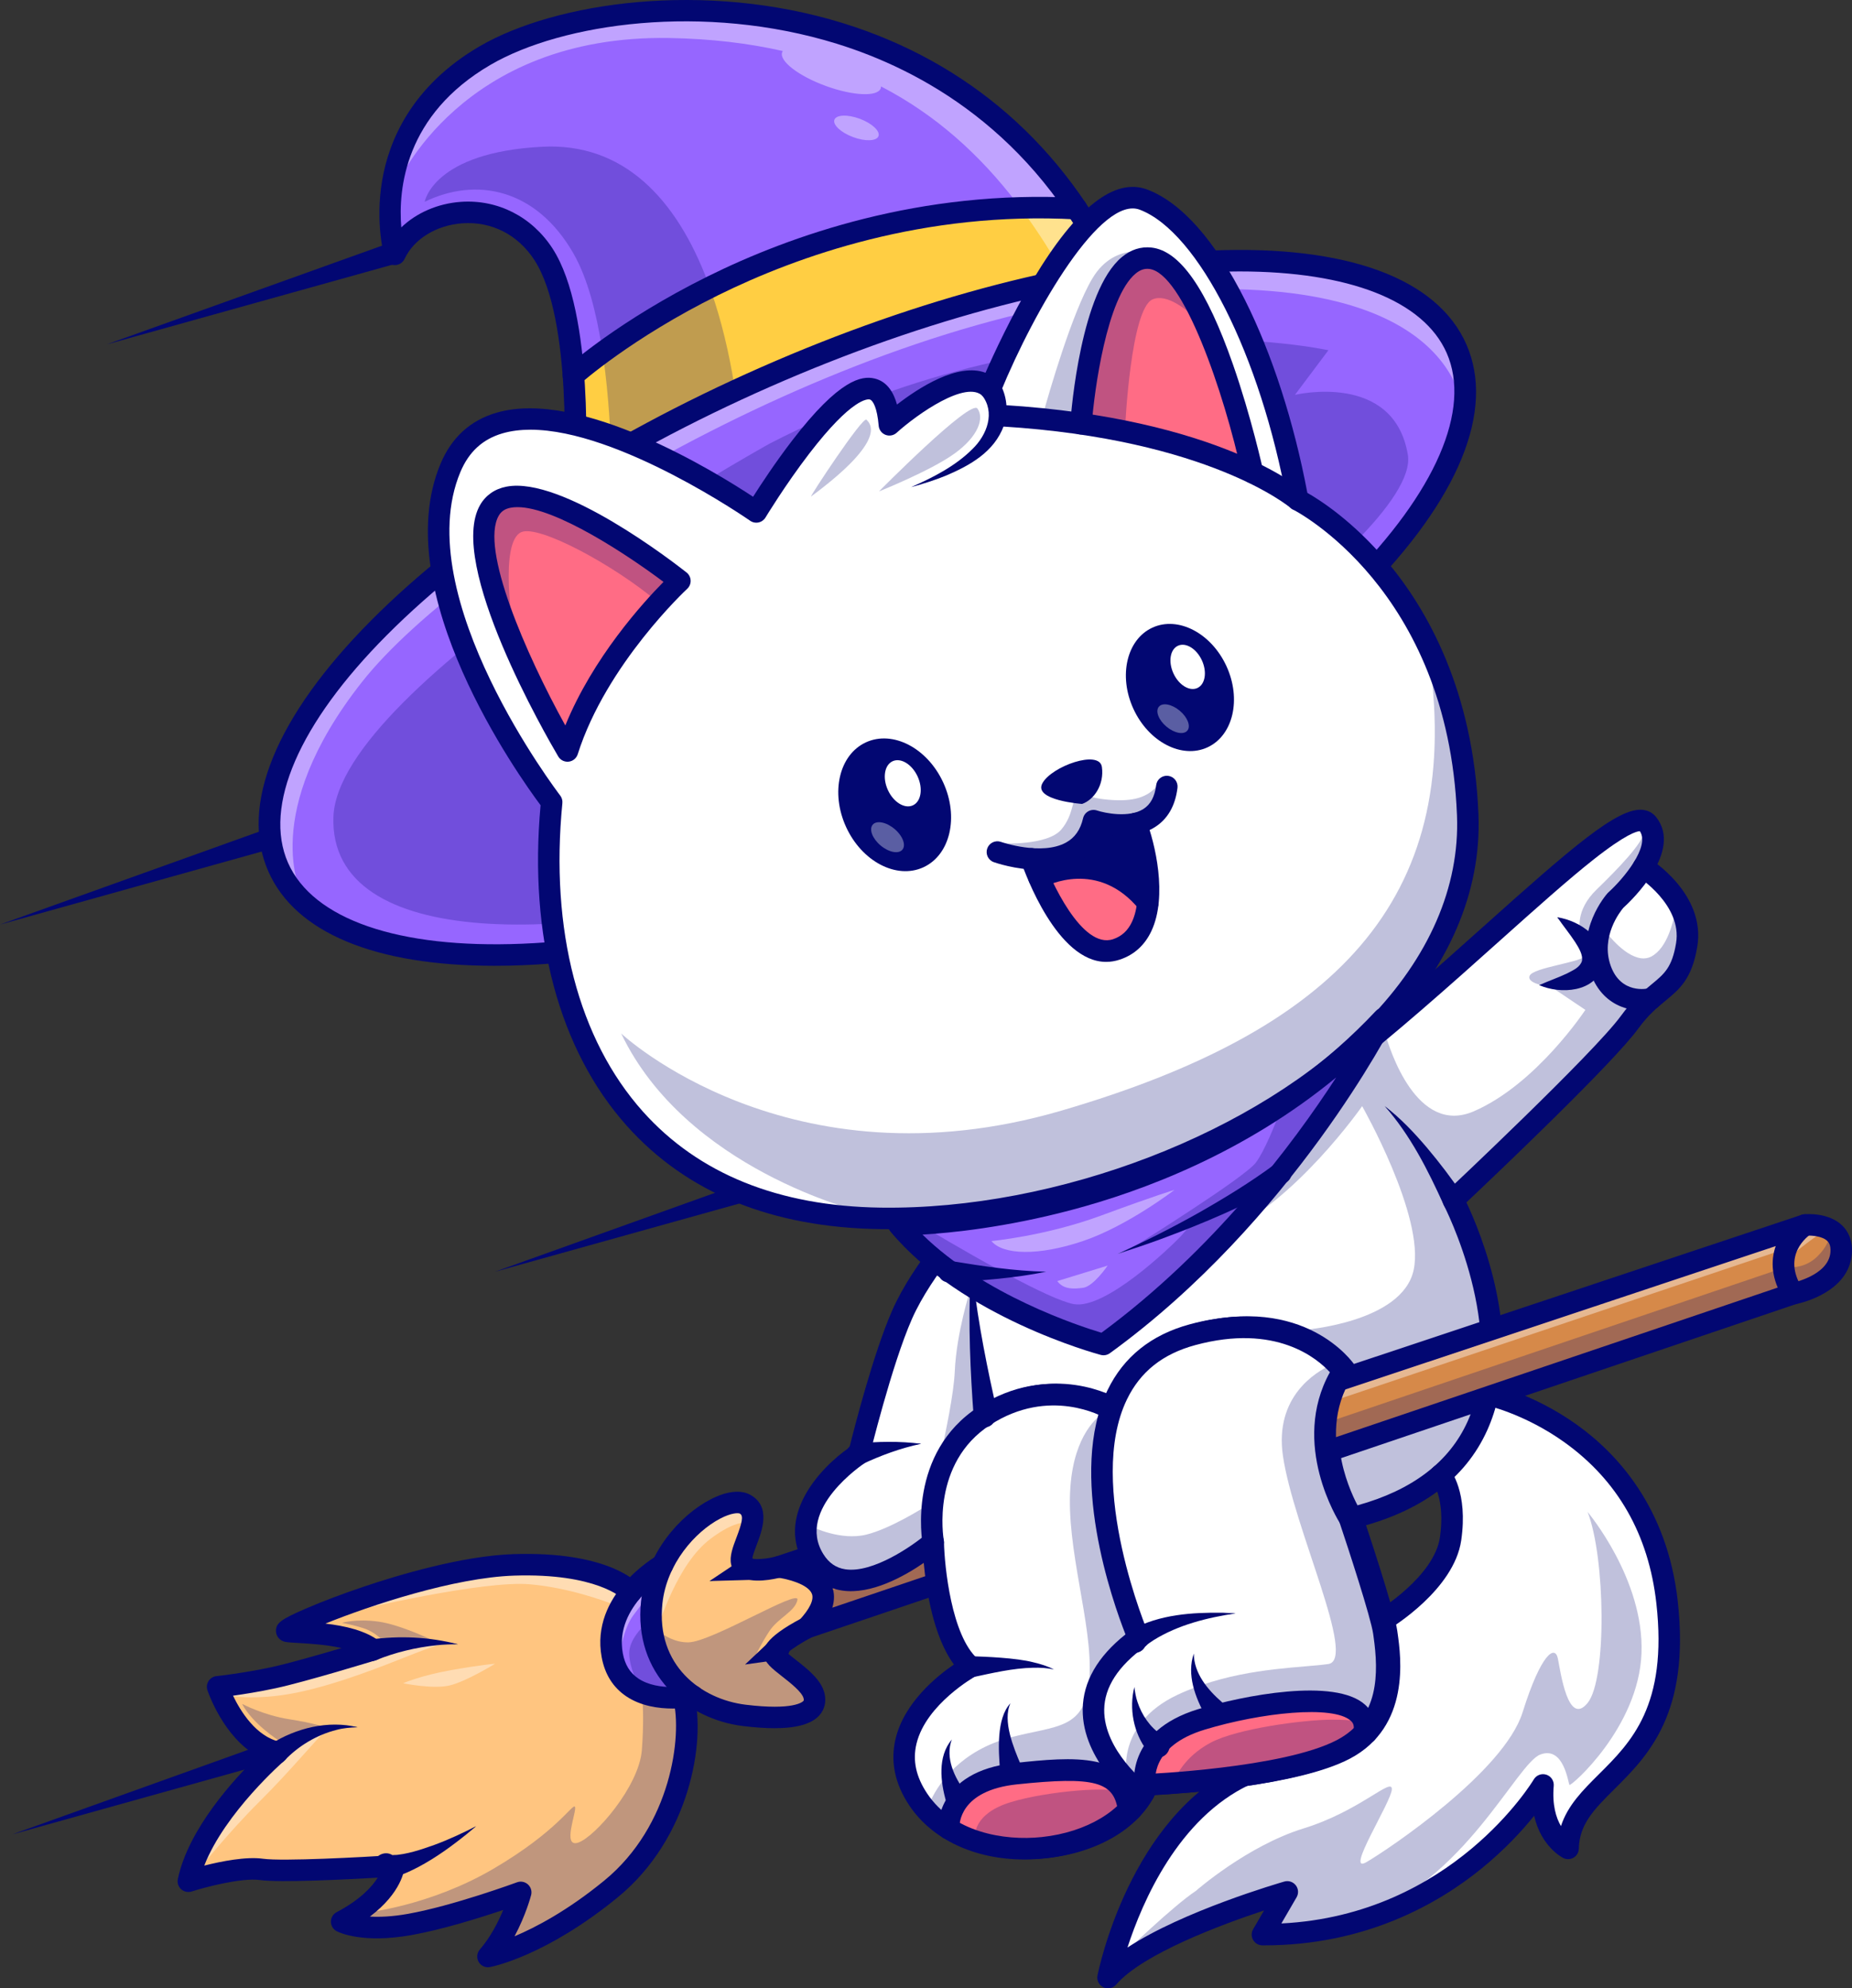 <svg xmlns="http://www.w3.org/2000/svg" xmlns:xlink="http://www.w3.org/1999/xlink" version="1.1" id="Layer_1" x="0px" y="0px" style="enable-background:new 0 0 2790.46 2995.22;" xml:space="preserve" viewBox="0 0 2790.44 2995.22">
<rect x="0" y="0" width="2790.44" height="2995.22" fill="#333333" stroke="none"/>
<style type="text/css">
	.st0{fill:#020772;}
	.st1{fill:#FFFFFF;}
	.st2{fill:#9666FF;}
	.st3{fill:#FF9FC6;}
	.st4{opacity:0.25;}
	.st5{fill:none;}
	.st6{fill:#D68949;}
	.st7{fill:#FFC580;}
	.st8{opacity:0.4;}
	.st9{fill:#FFCE43;}
	.st10{fill:#FF6C85;}
	.st11{fill:#FF61C7;}
	.st12{opacity:0.35;}
	.st13{opacity:0.5;}
	.st14{fill:#00DBFF;}
	.st15{opacity:0.7;}
	.st16{opacity:0.3;}
	.st17{fill:#371A45;}
	.st18{fill:#55DFFF;}
	.st19{fill:#9B7861;}
	.st20{fill:#DAD4DD;}
	.st21{fill:#512717;}
	.st22{fill:#FEE1CC;}
	.st23{fill:#C6A289;}
	.st24{fill:#F2CBB1;}
	.st25{fill:#FFA6A6;}
	.st26{fill:#C6A28A;}
	.st27{fill:#22A7F0;}
	.st28{fill:#1C7AEA;}
	.st29{fill:#FF0068;}
	.st30{fill:#E2E2E2;}
	.st31{fill:#FFE1CC;}
	.st32{fill:#9B7A67;}
	.st33{fill:#FFCFAB;}
	.st34{fill:#DBD9D9;}
	.st35{fill:#FFC49C;}
	.st36{fill:#716462;}
	.st37{fill:#261C1B;}
	.st38{fill:#231D1A;}
	.st39{fill:#FFBD9A;}
	.st40{fill:#FFC83E;}
	.st41{fill:#3399FF;}
	.st42{fill:#FF2222;}
	.st43{fill:#FF4D24;}
	.st44{opacity:0.2;}
	.st45{fill:#FFA92C;}
	.st46{fill:#FFDD50;}
	.st47{fill:#220F2D;}
	.st48{fill:#D8D8D8;}
	.st49{fill:#FAA327;}
	.st50{fill:#EF7F25;}
	.st51{fill:#FF7DBB;}
	.st52{fill:#F85189;}
	.st53{fill:#000072;}
	.st54{fill:#E96F5F;}
	.st55{fill:#FFCA83;}
	.st56{fill:#FFB65F;}
	.st57{fill:#540F2E;}
	.st58{fill:#F63C6B;}
	.st59{fill:#C95249;}
	.st60{fill:#D87736;}
	.st61{fill:#FFC248;}
	.st62{fill:#FF7E27;}
	.st63{fill:#FF9124;}
	.st64{fill:#5F537B;}
	.st65{fill:#040371;}
	.st66{fill:#4FD0FC;}
	.st67{opacity:0.24;}
	.st68{fill:#62ED2E;}
	.st69{fill:#F25187;}
	.st70{fill:#46DB78;}
	.st71{fill:#FFF769;}
	.st72{fill:#FFB514;}
	.st73{fill:#FF78A9;}
	.st74{fill:#F9754B;}
	.st75{fill:#F9903A;}
	.st76{fill:none;stroke:#020772;stroke-width:30;stroke-linecap:round;stroke-linejoin:round;stroke-miterlimit:10;}
</style>
<g>
	<g>
		<g>
			<g>
				<path class="st0" d="M1177.94,1795.15l-432.02,120.52l422.2-151.38C1189.2,1757.55,1199.12,1788.41,1177.94,1795.15      L1177.94,1795.15z"/>
			</g>
			<g>
				<path class="st0" d="M432.02,1272.24L0,1392.76l422.2-151.38C443.28,1234.64,453.2,1265.5,432.02,1272.24L432.02,1272.24z"/>
			</g>
			<g>
				<path class="st0" d="M593,398.23L160.97,518.75l422.2-151.38C604.25,360.63,614.17,391.49,593,398.23L593,398.23z"/>
			</g>
			<g>
				<path class="st0" d="M450.58,2642.75L18.56,2763.27l422.2-151.38C461.84,2605.15,471.76,2636.01,450.58,2642.75L450.58,2642.75z      "/>
			</g>
		</g>
		<g>
			<g>
				<path class="st1" d="M2252.98,2107.11c0,0,158.14,44.62,214.76,176.9c56.62,132.28,42.67,246.9,26.53,289.41      c-16.15,42.51-62.82,87.49-88.01,114.26c-25.2,26.77-50.92,80.31-50.92,80.31s-32.91-29.44-30.89-72.46      c0,0-101.39,135.45-242.6,181.12s-177.15,33.23-177.15,33.23s18.77-45.83,20.72-51.08s-134.92,31.5-235.7,96.59      c0,0,1.91-85.86,53.71-157.36c51.81-71.5,114.27-120.15,114.27-120.15s173.1-21.05,212.79-81.74      c39.7-60.69,21.78-151.5,21.78-151.5s80.97-71.03,95.63-126.59c14.67-55.56-12.33-100.38-12.33-100.38      S2211.51,2191.63,2252.98,2107.11z"/>
			</g>
			<g>
				<path class="st1" d="M1437.57,2710.2c-3.15-7.74-5.25-15.08-7.07-22.8c-1.71-7.66-3.05-15.41-3.37-23.26      c-0.32-7.83,0.01-15.71,1.72-23.33c1.81-7.6,4.97-14.78,9.45-20.89c-3.41,6.81-5.19,14.1-5.68,21.43      c-0.4,7.36,0.55,14.67,2.06,21.79c1.51,7.14,3.96,14.08,6.71,20.81c2.19,5.23,4.73,10.55,7.45,15.39      c13.75-14.41,35.78-27.53,70.96-33.54c-0.06-0.14-0.15-0.27-0.2-0.42c-0.13-0.36-0.24-0.76-0.31-1.13      c-1.66-8.6-2.77-16.86-3.65-25.32c-0.85-8.43-1.3-16.9-1.3-25.37c-0.06-8.46,0.65-16.99,2.24-25.31      c1.67-8.22,4.31-16.72,10.04-22.92c-4.68,6.98-5.87,15.36-6.26,23.39c-0.29,8.12,0.27,16.25,1.57,24.3      c1.24,8.05,2.92,16.03,4.95,23.92c2.05,7.84,4.42,15.79,7.07,23.19l0.04,0.1c0.42,1.17,0.5,2.38,0.35,3.53      c69.15-7.24,122.38-10.2,152.18,11.77c-20.45-23.97-42.95-59.8-42.41-101.08c0.53-40.15,22.81-77.15,66.24-110.04      c-13.94-34.26-81-210.7-40.84-338.5c-17.76-8.99-93.18-41.09-176.59,11.99c-0.82,0.89-1.85,1.57-3.05,1.99      c-92.02,61.14-72.28,180.38-72.07,181.58c0.05,0.29,0.04,0.57,0.06,0.86c0.01,0.11,0.05,0.21,0.05,0.31      c0.02,1.35,3.3,133.67,51.56,180.2l12.01-0.44l16.03-0.39c10.7-0.16,21.41,0.01,32.11,0.56c10.69,0.52,21.38,1.5,31.94,3.29      c10.52,1.81,21.06,4.21,30.71,8.7c-10.11-3.3-20.66-4.38-31.12-4.92c-10.49-0.51-21-0.21-31.47,0.54      c-10.48,0.72-20.92,1.81-31.34,3.22l-15.61,2.26l-7.84,1.23l-4.01,0.61l-2.11,0.29l-0.15,0.02      c-10.27,6-77.53,47.29-91.82,106.17c-6.66,27.44-0.8,55.13,17.44,82.31c9.24,13.78,20.54,25.09,33.09,34.42      c1.51-7.84,4.72-18.09,11.44-28.61c-0.21-0.25-0.42-0.49-0.6-0.78C1437.94,2711,1437.73,2710.59,1437.57,2710.2z"/>
			</g>
			<g>
				<path class="st2" d="M1708.94,2709.03c1.58-2.11,3.12-4.24,4.52-6.42c-3.11-2.65-7.36-6.46-12.26-11.29      C1704.43,2696.45,1706.99,2702.36,1708.94,2709.03z"/>
			</g>
			<g>
				<path class="st3" d="M1817.05,2596.77c-74.08,22.43-80.84,66.87-80.64,83.44c37.67-1.98,212.18-13.1,286.27-51.98      c11.86-6.22,21.57-13.62,29.54-21.8c1.23-8.91-1.02-15.71-7.11-21.21C2015.23,2558.27,1905.69,2569.93,1817.05,2596.77z"/>
			</g>
			<g>
				<path class="st1" d="M2404.71,1463.49c-0.34-0.93-0.62-1.85-0.92-2.78c-1.02,1.96-2.19,3.83-3.53,5.52      c-3.04,3.75-6.61,6.77-10.36,9.15c-7.56,4.66-15.56,7.34-23.53,8.86c-15.9,3.14-31.85,2.94-47.24-0.25      c15.31-3.13,30.27-6.31,44.07-11.2c6.82-2.56,13.35-5.51,18.62-9.38c5.26-3.88,8.85-8.5,10.05-13.79      c1.28-5.39,0.19-11.42-2.43-17.5c-2.69-6.08-6.74-12-11.26-17.75c-9.26-11.38-20.32-21.92-31.75-32.58      c14.78,5.35,28.45,13.56,40.38,24.48c4.48,4.05,8.63,8.64,12.18,13.91c3.4-39.26,28.21-67.46,29.62-69.03      c0.18-0.2,0.38-0.4,0.58-0.58c21.27-19.12,71.27-75.27,47.44-105.07c-0.68-0.85-1.71-1.75-4.22-1.96      c-29.09-2.3-121,80.03-218.51,167.3c-74.05,66.28-157.99,141.39-243.3,207.57c-212.75,165.03-511.26,218.42-542.58,223.65      c-10.85,11.84-69.78,77.74-97.63,140.86c-25.67,58.2-53.13,162.96-61.83,197.36c3.88-0.64,7.75-1.22,11.65-1.77      c7.97-1.11,15.96-2.02,23.96-2.75c15.98-1.45,32.04-2.04,47.95-1.34c-15.82,1.84-31.37,4.94-46.67,8.85      c-7.65,1.95-15.25,4.08-22.77,6.39c-7.03,2.17-14.11,4.52-20.87,6.99c-8.89,6.01-109.57,76.38-64.22,148.7      c9.64,15.37,22.35,24.06,38.86,26.57c48.04,7.29,111.11-40.54,125.76-52.31c-2.79-23.16-10.42-130.86,77.04-190.86      c-3.87-33.09-6.92-66.09-9.29-99.21c-2.4-34.73-3.99-69.54-3.64-104.29c2.19,34.69,6.3,69.15,11.21,103.48      c4.45,30.58,9.52,61.13,15.23,91.43c83.11-48.08,159.48-19.14,181.8-8.64c1.89-4.81,3.9-9.57,6.14-14.2      c23.07-47.73,62.83-79.53,118.18-94.53c163.35-44.28,234.36,57.14,235.06,58.17c1.7,2.51,1.75,5.79,0.13,8.35      c-55.17,86.86-5.61,185.88,7.03,208.3c88.88-23.13,148.79-67.88,178.13-133.07c62.44-138.74-32.82-326.59-36.15-333.06      c-0.02-0.03-0.04-0.07-0.05-0.1l-0.05-0.1c-6.36-12.87-13.32-25.78-20.45-38.44c-7.19-12.67-14.62-25.21-22.49-37.48      c-15.79-24.48-32.81-48.36-53.6-69.08c22.52,18.85,41.8,41.43,59.82,64.7c9.01,11.67,17.59,23.66,25.95,35.82      c6.51,9.53,12.8,19.17,18.96,28.99c37.49-35.39,220.92-209.39,257.96-260.32c6.41-8.82,12.66-16.12,18.64-22.38      C2447.64,1511.54,2418.76,1502.09,2404.71,1463.49z"/>
			</g>
			<g>
				<path class="st1" d="M2018.41,2065.7c-14.13-17.46-79.28-85.15-215.57-48.19c-50.9,13.79-87.38,42.87-108.45,86.44      c-57.23,118.36,12.83,310.94,29.05,352.14c3.25-1.67,6.45-3.13,9.81-4.59c6.07-2.65,12.25-4.81,18.45-6.87      c12.43-3.99,25.07-6.86,37.75-9.12c12.67-2.35,25.47-3.58,38.22-4.6c6.38-0.46,12.78-0.6,19.15-0.92l19.12-0.09l-18.98,1.98      c-6.29,0.95-12.59,1.72-18.84,2.8c-12.47,2.26-24.89,4.72-36.99,8.24c-12.11,3.42-24.02,7.42-35.42,12.38      c-5.67,2.54-11.28,5.16-16.62,8.16c-5.25,2.86-10.81,6.33-14.77,9.55l-0.32,0.26c-0.07,0.05-0.14,0.08-0.21,0.14      c-42.26,30.72-63.95,64.76-64.46,101.19c-0.74,53.17,43.77,98.3,61.51,114.15c0.26-0.59,0.55-1.17,0.8-1.76      c-0.83-7.92-1.57-32.37,16.25-57.07c-5.74-6.62-9.72-13.09-13.42-20.19c-3.69-7.18-6.63-14.69-8.66-22.39      c-2.05-7.68-3.42-15.5-3.69-23.33c-0.54-7.81,0.23-15.59,1.24-23.18c0.25,7.7,0.77,15.31,2.53,22.68      c1.49,7.4,4.02,14.51,7.08,21.25c3.04,6.77,6.85,13.12,11.21,18.97c4,5.41,8.84,10.75,13.51,14.68      c13.64-13.82,34.13-26.9,64.94-36.23c4.47-1.35,9.12-2.7,13.92-4.03c-4.52-6.55-8.15-12.98-11.63-19.76      c-3.53-7.08-6.73-14.3-9.13-21.83c-2.38-7.52-4.25-15.22-4.92-23.05c-0.58-7.83-0.02-15.71,2.07-23.08      c-0.84,7.65-0.08,15.21,1.68,22.46c1.86,7.25,4.82,14.13,8.19,20.73c3.39,6.61,7.51,12.84,11.86,18.82      c4.36,5.9,9.21,11.83,14.09,16.76l0.1,0.1c1.38,1.4,2.05,3.21,2.13,5.03c75.88-19.25,179.25-32.08,214.31-0.42      c4.92,4.44,8.36,9.69,10.37,15.55c28.15-43.89,20.16-100.4,16.58-125.68l-0.58-4.17c-3.9-28.6-47.45-158.81-51.19-169.96      C2024.02,2279.09,1958.42,2166.51,2018.41,2065.7z"/>
			</g>
			<g>
				<path class="st3" d="M1535.68,2678.94c-84.74,8.88-93.65,57.15-94.44,71.15c40.88,24.04,91.75,29.74,133.69,25.26      c50.17-5.35,93.75-24.67,121.62-52.19C1688.41,2672.29,1646.32,2667.34,1535.68,2678.94z"/>
			</g>
			<g>
				<path class="st1" d="M2478.14,1317.25c-15.62,23.18-35.15,41.35-38.44,44.34c-3.16,3.71-38.74,47.13-20.69,96.69      c16.31,44.78,56.3,40.75,65.21,39.25c3.41-2.94,6.66-5.62,9.73-8.14c20.01-16.46,33.24-27.33,39.89-67.2      C2542.54,1369.94,2495.37,1329.93,2478.14,1317.25z"/>
			</g>
			<g class="st4">
				<path class="st0" d="M1473.48,2764.81c0,0-3.15-33.04,53.14-50.36c56.28-17.32,158.12-24.87,166.52-14.27      s16.47,26.99-4.89,40.58c-21.36,13.59-59.16,31.43-108.5,39.83C1530.41,2788.98,1481.12,2773.7,1473.48,2764.81z"/>
			</g>
			<g class="st4">
				<path class="st0" d="M1775.55,2677.62c0,0,12.07-31.15,52.49-52.8c40.42-21.66,140.23-34.35,180.58-34.78s47.24,4.72,47.24,4.72      s16.83,19.02-29.64,40.22c-46.47,21.2-168.12,42.04-171.86,42.64C1850.61,2678.22,1775.55,2677.62,1775.55,2677.62z"/>
			</g>
			<g>
				<g>
					<path class="st5" d="M1228.57,2299.75c0,0,41.99,21,80.84,11.55c34.89-8.49,83.2-38.55,92.69-44.59       c2.09-20,7-43.17,17.32-66.09c10.2-44.94,21.88-102.3,23.33-134.98c2.63-59.32,23.53-123.36,23.53-123.36s0.03,0.35,0.08,0.95       c-0.05-5.98-0.12-11.96-0.06-17.94c2.19,34.69,6.3,69.15,11.21,103.48c4.45,30.58,9.52,61.13,15.23,91.43       c83.11-48.08,159.48-19.14,181.8-8.64c1.89-4.81,3.9-9.57,6.14-14.2c23.07-47.73,62.83-79.53,118.18-94.53       c71.05-19.26,124.62-10.95,162.54,4.67c-0.2-1.22-0.24-2.47-0.03-3.79c0,0,151.88-10.51,168.68-91       c16.8-80.49-77.69-246.39-77.69-246.39s-100.79,144.91-211.37,192.5c-110.58,47.59-364.18-18.27-364.19-18.27       c-3.89,0.71-6.85,1.21-8.79,1.54c-10.85,11.84-69.78,77.74-97.63,140.86c-25.67,58.2-53.13,162.96-61.83,197.36       c3.88-0.64,7.75-1.22,11.65-1.77c7.97-1.11,15.96-2.02,23.96-2.75c15.98-1.45,32.04-2.04,47.95-1.34       c-15.82,1.84-31.37,4.94-46.67,8.85c-7.65,1.95-15.25,4.08-22.77,6.39c-7.03,2.17-14.11,4.51-20.87,6.99       c-7.76,5.25-85.47,59.55-74.89,121.38C1226.7,2311.63,1227.29,2305.38,1228.57,2299.75z"/>
				</g>
				<g>
					<path class="st5" d="M1937.23,2192.67c-13.04-89.52,50.07-126.67,72.2-136.81c-24.74-24.49-89.3-70.15-206.59-38.35       c-50.9,13.79-87.38,42.87-108.45,86.44c-57.23,118.36,12.83,310.94,29.05,352.14c3.25-1.67,6.45-3.13,9.81-4.59       c6.07-2.65,12.25-4.81,18.45-6.87c12.43-3.99,25.07-6.86,37.75-9.12c12.67-2.35,25.47-3.58,38.22-4.59       c6.38-0.46,12.78-0.6,19.15-0.92l19.12-0.09l-18.98,1.98c-6.29,0.95-12.59,1.72-18.84,2.8c-12.47,2.26-24.89,4.72-36.99,8.24       c-12.11,3.42-24.02,7.42-35.42,12.38c-5.67,2.54-11.28,5.16-16.62,8.16c-5.25,2.86-10.81,6.33-14.77,9.55l-0.32,0.26       c-0.07,0.05-0.14,0.08-0.21,0.14c-42.26,30.72-63.95,64.76-64.46,101.19c-0.53,38.18,22.26,72.16,41.73,94.18       c0-0.89,0.04-1.8,0.15-2.73c0,0-4.77-32.56,18.68-66.45c-1.6-4.02-2.98-8.11-4.07-12.26c-2.05-7.68-3.42-15.5-3.69-23.33       c-0.54-7.81,0.23-15.59,1.24-23.18c0.25,7.7,0.77,15.31,2.53,22.68c1.49,7.4,4.02,14.51,7.08,21.25       c0.99,2.21,2.1,4.37,3.25,6.49c11.57-13.86,28.28-27.52,52.47-38.85c9.45-4.42,18.97-8.33,28.49-11.84       c-0.48-1.33-0.96-2.65-1.39-4c-2.38-7.52-4.25-15.22-4.92-23.05c-0.58-7.83-0.02-15.71,2.07-23.08       c-0.84,7.65-0.08,15.21,1.68,22.46c1.86,7.25,4.82,14.13,8.19,20.73c0.72,1.4,1.58,2.73,2.36,4.09       c76.67-26.35,152.24-26.07,190.28-31.51C2049.56,2499.92,1952.97,2300.8,1937.23,2192.67z"/>
				</g>
				<g>
					<path class="st5" d="M1686.51,2675.55c-0.51-0.59-1.02-1.23-1.53-1.84c-0.24,0.12-0.47,0.24-0.75,0.35       C1684.99,2674.56,1685.79,2675.01,1686.51,2675.55z"/>
				</g>
				<g>
					<path class="st5" d="M2220.69,1674.04c94.49-40.94,167.98-152.75,167.98-152.75l-52.01-34.99c-5.9-0.34-11.75-1.11-17.52-2.31       c0.65-0.13,1.28-0.27,1.92-0.4c-9.34-2.36-18.94-6.51-16.38-13.48c4.72-12.86,79-20.21,85.56-31.23       c0.36-0.61,0.66-1.25,0.94-1.89c-0.47-1.61-1.04-3.23-1.74-4.85c-2.69-6.08-6.74-12-11.26-17.75       c-9.26-11.38-20.32-21.92-31.75-32.58c12.46,4.51,24.06,11.17,34.56,19.65l-0.25-0.38c0,0-7.82-29.4,24.73-60.89       c32.54-31.5,70.34-70.87,71.39-86.61c0.22-3.25,0.83-4.83,1.64-5.39c-0.57-0.91-1.18-1.8-1.87-2.66       c-0.68-0.85-1.71-1.75-4.22-1.96c-29.09-2.3-121,80.03-218.51,167.3c-51.76,46.32-108.38,96.92-166.89,145.8       C2093.39,1579.58,2134.31,1711.47,2220.69,1674.04z"/>
				</g>
				<g>
					<path class="st5" d="M2439.71,1361.59c-1.83,2.15-14.6,17.72-21.45,40.1c12.2,17.03,44.68,52.16,69.61,39.28       c24.7-12.76,33.9-54.27,36.72-71.57c-13.21-25.61-35.68-44.22-46.45-52.15C2462.53,1340.42,2443,1358.6,2439.71,1361.59z"/>
				</g>
				<g>
					<path class="st5" d="M1817.05,2596.77c-74.08,22.43-80.84,66.87-80.64,83.44c37.67-1.98,212.18-13.1,286.27-51.98       c11.86-6.22,21.57-13.62,29.54-21.8c1.23-8.91-1.02-15.71-7.11-21.21C2015.23,2558.27,1905.69,2569.93,1817.05,2596.77z"/>
				</g>
				<g>
					<path class="st5" d="M1535.68,2678.94c-84.74,8.88-93.65,57.15-94.44,71.15c40.88,24.04,91.75,29.74,133.69,25.26       c50.17-5.35,93.75-24.67,121.62-52.19C1688.41,2672.29,1646.32,2667.34,1535.68,2678.94z"/>
				</g>
				<g>
					<path class="st5" d="M1708.94,2709.03c1.58-2.11,3.12-4.24,4.52-6.42c-3.11-2.65-7.36-6.46-12.26-11.29       C1704.43,2696.45,1706.99,2702.36,1708.94,2709.03z"/>
				</g>
				<g>
					<path class="st5" d="M1428.57,2677.44c-0.72-4.4-1.26-8.82-1.44-13.29c-0.32-7.83,0.01-15.71,1.72-23.33       c1.81-7.6,4.97-14.78,9.45-20.89c-3.41,6.81-5.19,14.1-5.68,21.43c-0.4,7.36,0.55,14.67,2.06,21.79       c0.41,1.95,0.91,3.89,1.45,5.81c17.05-17.93,42.22-36.62,78.4-48.5c-0.07-2.29-0.18-4.59-0.18-6.88       c-0.06-8.46,0.65-16.99,2.24-25.31c1.67-8.22,4.31-16.72,10.04-22.92c-4.68,6.98-5.87,15.36-6.26,23.4       c-0.29,8.12,0.27,16.24,1.57,24.3c0.25,1.63,0.6,3.25,0.88,4.88c1.27-0.36,2.51-0.75,3.81-1.1       c69.86-18.67,114.2-10.5,119.1-90.99c4.9-80.49-35.69-193.17-28.7-286.96c5.86-78.5,41.12-105.99,52.46-112.87       c0.01-0.02,0.01-0.04,0.02-0.06c-17.76-8.99-93.18-41.09-176.59,11.99c-0.82,0.89-1.85,1.57-3.05,1.99       c-92.02,61.14-72.28,180.38-72.07,181.58c0.05,0.29,0.04,0.57,0.06,0.86c0.01,0.11,0.05,0.21,0.05,0.31       c0.02,1.35,3.3,133.67,51.56,180.2l12.01-0.44l16.03-0.38c10.7-0.16,21.41,0.01,32.11,0.56c10.69,0.52,21.38,1.5,31.94,3.29       c10.52,1.81,21.06,4.21,30.71,8.7c-10.11-3.3-20.66-4.38-31.12-4.92c-10.49-0.51-21-0.21-31.47,0.54       c-10.48,0.72-20.92,1.81-31.34,3.22l-15.61,2.26l-7.84,1.23l-4.01,0.61l-2.11,0.29l-0.15,0.02       c-10.27,6-77.53,47.29-91.82,106.17c-6.66,27.44-0.8,55.13,17.44,82.31c2.97,4.42,6.21,8.5,9.58,12.43       C1404.13,2717.79,1410.47,2699.18,1428.57,2677.44z"/>
				</g>
				<g class="st4">
					<path class="st0" d="M1436.12,2668.95c1.43,5.11,3.26,10.11,5.26,15c2.19,5.23,4.73,10.55,7.45,15.39       c13.75-14.41,35.78-27.53,70.96-33.54c-0.06-0.14-0.15-0.27-0.2-0.42c-0.13-0.36-0.24-0.76-0.31-1.13       c-1.66-8.6-2.77-16.86-3.65-25.32c-0.62-6.14-0.95-12.31-1.12-18.49C1478.34,2632.33,1453.17,2651.02,1436.12,2668.95z"/>
				</g>
				<g class="st4">
					<path class="st0" d="M1427.32,2740.75c1.51-7.84,4.72-18.09,11.44-28.61c-0.21-0.25-0.42-0.49-0.6-0.78       c-0.23-0.36-0.43-0.78-0.59-1.16c-3.15-7.74-5.25-15.08-7.07-22.8c-0.74-3.31-1.39-6.63-1.93-9.97       c-18.09,21.74-24.44,40.36-24.76,41.32C1410.92,2727.08,1418.8,2734.41,1427.32,2740.75z"/>
				</g>
				<g class="st4">
					<path class="st0" d="M1617.02,2238.86c-7,93.79,33.59,206.47,28.7,286.96c-4.9,80.49-49.24,72.32-119.1,90.99       c-1.3,0.35-2.53,0.74-3.81,1.1c1.13,6.39,2.44,12.75,4.07,19.04c2.05,7.84,4.42,15.79,7.07,23.19l0.04,0.1       c0.42,1.17,0.5,2.38,0.35,3.53c67.47-7.07,119.72-9.98,149.9,10.28c0.27-0.11,0.5-0.23,0.75-0.35       c-20.03-23.94-41.41-58.99-40.88-99.24c0.53-40.15,22.81-77.15,66.24-110.04c-13.93-34.25-80.97-210.64-40.86-338.44       C1658.14,2132.87,1622.88,2160.36,1617.02,2238.86z"/>
				</g>
				<g class="st4">
					<path class="st0" d="M1701.2,2666.06c-0.11,0.93-0.15,1.83-0.15,2.73c7.64,8.64,14.78,15.51,19.78,19.97       c0.26-0.59,0.55-1.17,0.8-1.76c-0.83-7.92-1.57-32.37,16.25-57.07c-5.74-6.62-9.72-13.09-13.42-20.19       c-1.7-3.31-3.22-6.69-4.59-10.13C1696.44,2633.51,1701.2,2666.06,1701.2,2666.06z"/>
				</g>
				<g class="st4">
					<path class="st0" d="M2018.41,2065.7c-1.97-2.44-4.98-5.87-8.99-9.84c-22.13,10.14-85.24,47.29-72.2,136.81       c15.75,108.13,112.33,307.26,68.24,313.56c-38.05,5.44-113.62,5.16-190.28,31.51c2.9,5.08,6.07,10.01,9.49,14.73       c4.36,5.9,9.21,11.83,14.09,16.76l0.1,0.1c1.38,1.4,2.05,3.21,2.13,5.03c75.88-19.25,179.25-32.08,214.31-0.42       c4.92,4.44,8.36,9.69,10.37,15.55c28.15-43.89,20.16-100.4,16.58-125.68l-0.58-4.17c-3.9-28.6-47.45-158.81-51.19-169.96       C2024.02,2279.09,1958.42,2166.51,2018.41,2065.7z"/>
				</g>
				<g class="st4">
					<path class="st0" d="M1726.23,2591.26c2.37,4.36,5.03,8.54,7.96,12.48c4,5.41,8.84,10.75,13.51,14.68       c13.64-13.82,34.13-26.9,64.94-36.23c4.47-1.35,9.12-2.7,13.92-4.03c-4.52-6.55-8.15-12.98-11.63-19.76       c-2.9-5.81-5.55-11.73-7.74-17.83c-9.52,3.51-19.04,7.41-28.49,11.84C1754.51,2563.74,1737.8,2577.4,1726.23,2591.26z"/>
				</g>
				<g class="st4">
					<path class="st0" d="M1228.57,2299.75c-1.28,5.63-1.88,11.88-1.68,18.3c1.54,8.99,4.92,18.14,10.68,27.32       c9.64,15.37,22.35,24.06,38.86,26.57c48.04,7.29,111.11-40.54,125.76-52.31c-1.02-8.47-2.67-28.29-0.09-52.93       c-9.48,6.04-57.8,36.11-92.69,44.59C1270.57,2320.75,1228.57,2299.75,1228.57,2299.75z"/>
				</g>
				<g class="st4">
					<path class="st0" d="M1442.74,2065.63c-1.45,32.68-13.13,90.04-23.33,134.98c11.7-25.99,30.34-51.62,59.81-71.84       c-3.87-33.09-6.92-66.09-9.29-99.21c-1.99-28.75-3.35-57.56-3.59-86.35c-0.05-0.6-0.08-0.95-0.08-0.95       S1445.37,2006.32,1442.74,2065.63z"/>
				</g>
				<g class="st4">
					<path class="st0" d="M1840.99,1858.81c110.58-47.59,211.37-192.5,211.37-192.5s94.49,165.91,77.69,246.39       c-16.8,80.49-168.68,91-168.68,91c-0.21,1.32-0.17,2.57,0.03,3.79c49.26,20.29,72.12,52.91,72.52,53.49       c1.7,2.51,1.75,5.79,0.13,8.35c-55.17,86.86-5.61,185.88,7.03,208.3c88.88-23.13,148.8-67.88,178.13-133.07       c62.44-138.74-32.82-326.59-36.15-333.06c-0.02-0.03-0.04-0.07-0.05-0.1l-0.05-0.1c-6.36-12.87-13.32-25.78-20.45-38.44       c-7.19-12.67-14.62-25.21-22.49-37.48c-15.79-24.48-32.81-48.36-53.6-69.08c22.52,18.85,41.8,41.43,59.82,64.7       c9.01,11.67,17.59,23.66,25.95,35.82c6.51,9.53,12.8,19.17,18.96,28.99c37.49-35.39,220.92-209.39,257.96-260.32       c6.41-8.82,12.66-16.12,18.64-22.38c-20.11-1.58-48.98-11.03-63.03-49.63c-0.34-0.93-0.62-1.85-0.92-2.78       c-1.02,1.96-2.19,3.83-3.53,5.52c-3.04,3.75-6.61,6.77-10.36,9.15c-7.56,4.66-15.56,7.34-23.53,8.86       c-9.94,1.96-19.89,2.62-29.72,2.06l52.01,34.99c0,0-73.49,111.81-167.98,152.75c-86.38,37.43-127.3-94.46-133.69-117.37       c-25.21,21.06-50.73,41.84-76.42,61.76c-199.6,154.84-474.69,211.39-533.79,222.11       C1476.81,1840.54,1730.41,1906.4,1840.99,1858.81z"/>
				</g>
				<g class="st4">
					<path class="st0" d="M2304.67,1470.1c-2.56,6.97,7.04,11.12,16.38,13.48c14.63-3,28.92-6.11,42.14-10.8       c6.82-2.56,13.35-5.51,18.62-9.38c5.26-3.88,8.85-8.5,10.05-13.79c0.94-3.95,0.58-8.24-0.7-12.65       c-0.27,0.64-0.57,1.28-0.94,1.89C2383.68,1449.89,2309.4,1457.24,2304.67,1470.1z"/>
				</g>
				<g class="st4">
					<path class="st0" d="M2487.87,1440.97c-24.94,12.88-57.42-22.25-69.61-39.28c-4.94,16.14-6.81,35.82,0.75,56.59       c16.31,44.78,56.3,40.75,65.21,39.25c3.41-2.94,6.66-5.62,9.73-8.14c20.01-16.46,33.24-27.33,39.89-67.2       c3.26-19.58-1.32-37.44-9.24-52.79C2521.78,1386.7,2512.58,1428.2,2487.87,1440.97z"/>
				</g>
				<g class="st4">
					<path class="st0" d="M2476.85,1253.57c-1.05,15.75-38.84,55.12-71.39,86.61c-32.55,31.5-24.73,60.89-24.73,60.89l0.25,0.38       c1.96,1.58,3.95,3.11,5.82,4.83c4.48,4.05,8.63,8.64,12.18,13.91c3.4-39.26,28.21-67.46,29.62-69.03       c0.18-0.2,0.38-0.4,0.58-0.58c20.66-18.57,68.39-72.04,49.31-102.41C2477.68,1248.74,2477.07,1250.32,2476.85,1253.57z"/>
				</g>
			</g>
			<g>
				<g>
					<path class="st0" d="M1547.33,2800.64c-73.89,0-138.45-29.73-172.88-81.05c-22.12-32.97-29.11-67.04-20.78-101.25       c13.16-54.06,61.58-93.52,87.8-111.45c-31.05-42.01-41.78-112.59-45.47-153.02c-29.3,20.12-79.48,48.27-123.16,41.62       c-23.44-3.57-42.09-16.17-55.44-37.46c-45.83-73.09,20.78-146.26,66.68-178.13c6.97-28.03,36.22-142.44,64.5-206.56       c32.25-73.1,100.91-146.37,103.82-149.45c2.48-2.63,5.77-4.36,9.34-4.9c3.13-0.47,315.63-49.78,534.24-219.35       c84.65-65.67,168.26-140.49,242.02-206.5c129.61-116,198.9-176.34,236.36-173.28c8.54,0.71,15.74,4.45,20.83,10.81       c40.97,51.22-36.83,125.56-49.35,136.95c-4.35,5.14-34.89,43.5-18.77,87.74c15.55,42.69,55.2,33.91,56.88,33.51       c8.69-2.05,17.42,3.35,19.47,12.06c2.05,8.71-3.35,17.42-12.06,19.47c-23.93,5.61-74.49,1.57-94.71-53.96       c-23.7-65.07,23.54-118.74,25.56-121c0.39-0.43,0.8-0.84,1.24-1.23c22.57-20.32,63.14-69,47.34-92.13       c-4.36,0.08-20.59,3.94-69.62,42.6c-38.57,30.42-86.29,73.13-141.56,122.58c-74.16,66.37-158.22,141.6-243.77,207.95       c-211.56,164.11-498.26,217.3-543.51,224.87c-14.47,16.01-68.18,77.56-94.1,136.33c-30.55,69.23-63.84,205.87-64.17,207.25       c-0.98,4.03-3.46,7.53-6.94,9.78c-1.04,0.68-104.93,69.35-62.27,137.38c8.23,13.12,18.97,20.52,32.84,22.64       c41.88,6.43,102.32-36.04,122.09-52.94c4.76-4.07,11.44-5.03,17.15-2.47c5.71,2.56,9.44,8.18,9.57,14.44       c0.76,37,11.35,140.71,50.6,175.83c3.91,3.51,5.89,8.69,5.29,13.91s-3.69,9.82-8.29,12.35c-0.73,0.41-74.52,41.78-88.98,101.51       c-6.14,25.34-0.82,50.01,16.24,75.45c38.62,57.58,114.52,71.47,172.67,65.27c67.72-7.22,122.83-40.44,140.39-84.63       c2.36-5.95,8.01-9.95,14.4-10.2c2.08-0.08,208.72-8.77,289.88-51.35c63.62-33.38,62.84-100.71,55.06-155.64l-0.59-4.2       c-3.27-24.01-37.99-130.27-51.09-169.19c-2.85-8.48,1.7-17.66,10.18-20.51c8.47-2.84,17.66,1.7,20.51,10.18       c4.92,14.62,48.21,143.74,52.49,175.15l0.57,4.03c4.93,34.78,19.93,140.6-72.08,188.87c-77.76,40.79-249.74,52.25-293.59,54.56       c-25.51,50.97-86.69,87.04-162.69,95.15C1567.28,2800.11,1557.22,2800.64,1547.33,2800.64z"/>
				</g>
				<g>
					<path class="st0" d="M1410.28,2339c-7.7,0-14.52-5.5-15.92-13.34c-0.99-5.58-23.04-137.36,84.13-206.8       c106.56-69.06,202.92-13.76,206.98-11.37c7.7,4.54,10.27,14.47,5.73,22.17s-14.47,10.28-22.18,5.73       c-3.32-1.92-83.57-47.24-172.92,10.64c-88.92,57.61-70.67,169.25-69.85,173.98c1.53,8.8-4.35,17.19-13.15,18.74       C1412.15,2338.92,1411.21,2339,1410.28,2339z"/>
				</g>
				<g>
					<path class="st0" d="M1293.81,2174.28c32.77-3.45,65.8-4,98.3,0.16c-30.96,6.57-60.91,17.54-89.28,30.95       C1279.11,2215.27,1268.49,2178.62,1293.81,2174.28L1293.81,2174.28z"/>
				</g>
				<g>
					<path class="st0" d="M1433.58,2770.42c-8.44,0-15.52-6.44-16.12-14.97c-0.06-0.87-4.74-87.56,115.74-100.19       c86.94-9.12,176.87-18.54,187.55,68.79c1.09,8.88-5.23,16.96-14.11,18.04c-8.89,1.1-16.96-5.23-18.04-14.11       c-5.48-44.8-35.3-52.74-152.02-40.52c-86.94,9.11-87.07,60.11-86.8,65.89c0.42,8.86-6.37,16.5-15.22,17.02       C1434.22,2770.41,1433.9,2770.42,1433.58,2770.42z"/>
				</g>
				<g>
					<path class="st0" d="M1729.44,2704.37c-7.54,0-14.28-5.29-15.85-12.96c-0.17-0.83-15.65-83.44,96.56-117.42       c66.82-20.24,205.27-47.64,250.9-6.43c8.95,8.09,18.69,22.56,14.21,45.61c-1.71,8.78-10.2,14.49-18.99,12.81       c-8.78-1.71-14.51-10.21-12.81-18.99c1.7-8.72-0.98-12.55-4.12-15.39c-26.39-23.82-134.96-12.31-219.81,13.38       c-84.29,25.53-74.32,79.41-74.21,79.95c1.79,8.76-3.86,17.31-12.63,19.1C1731.61,2704.26,1730.52,2704.37,1729.44,2704.37z"/>
				</g>
				<g>
					<path class="st0" d="M1469.47,2494.51c28.1,1.34,88.3,1.65,122.81,20.08c-31.03-6.7-62.79-0.44-93.47,5.25       c-5.14,1.06-18.21,3.94-23.16,5.08c-1.82,0.35-5.29,1.22-7.05,1.44C1443.44,2528.49,1444.6,2491.06,1469.47,2494.51       L1469.47,2494.51z"/>
				</g>
				<g>
					<path class="st0" d="M1723.35,2717.08c-3.43,0-6.89-1.08-9.82-3.33c-3.23-2.47-79.04-61.43-78.01-139.39       c0.55-41.28,22.22-79.17,64.46-112.75c-19.57-49.81-87.75-242.38-27.04-367.99c24.2-50.06,65.81-83.4,123.67-99.08       c169.18-45.85,241.41,57.22,244.4,61.63c3.62,5.34,3.73,12.32,0.27,17.77c-48.8,76.83-11.16,164.41,4.1,193.67       c82.63-22.89,138.43-65.4,165.95-126.46c61.5-136.47-35.05-324.07-36.04-325.95c-3.37-6.44-2.04-14.34,3.26-19.32       c2.22-2.09,222.98-209.58,263.6-265.43c17.34-23.84,33.42-37.07,46.35-47.69c19.17-15.77,30.75-25.28,36.87-61.98       c9.6-57.58-57.22-100.1-57.9-100.52c-7.57-4.74-9.89-14.72-5.17-22.3c4.72-7.59,14.67-9.92,22.26-5.21       c3.52,2.18,85.94,54.27,72.76,133.36c-8.11,48.68-26.71,63.97-48.24,81.68c-12.1,9.95-25.82,21.23-40.72,41.72       c-38.12,52.41-216.55,221.81-258.89,261.77c21.04,44.47,91.01,210.72,31.45,343.07c-33.09,73.53-100.25,123.26-199.61,147.81       c-6.72,1.66-13.76-1.14-17.5-6.97c-3.22-5-75.78-120.25-15.86-228.49c-18.93-20.77-81.32-73.83-202.85-40.9       c-49.06,13.3-82.74,40.08-102.96,81.87c-62.32,128.84,31.46,350.72,32.41,352.95c2.98,6.96,0.75,15.06-5.38,19.5       c-40.15,29.09-60.76,60.9-61.25,94.54c-0.91,61.65,64.67,112.88,65.33,113.39c7.08,5.45,8.41,15.61,2.97,22.7       C1733.02,2714.89,1728.21,2717.08,1723.35,2717.08z"/>
				</g>
				<g>
					<path class="st0" d="M1709.75,2454.2c41.63-22.69,90.64-25.88,136.99-25.27c0,0,19.21,0.98,19.21,0.98       c-42.79,6.45-86.66,17.31-123.56,40.31c-4.32,2.81-9.34,6.1-12.81,9.59c-4.24,8.59-14.63,12.12-23.22,7.88       c-11.89-5.46-12.89-23.14-1.91-30.01C1704.44,2457.68,1709.75,2454.2,1709.75,2454.2L1709.75,2454.2z"/>
				</g>
				<g>
					<path class="st0" d="M1429.96,2714.17c-8.8-30.34-13.38-68.53,8.33-94.24c-10.4,27.66,4.13,57.27,20.38,79.27       C1475.16,2721.18,1438.82,2740.31,1429.96,2714.17L1429.96,2714.17z"/>
				</g>
				<g>
					<path class="st0" d="M1511.03,2666.59c-2.46-29.71-5.82-78.37,15.59-101.25c-12.23,26.33,4.91,67.43,15.59,92.48       C1551.77,2681.52,1515.24,2691.82,1511.03,2666.59L1511.03,2666.59z"/>
				</g>
				<g>
					<path class="st0" d="M1732.49,2636.74c-20.43-26.85-27.43-63.51-19.12-95.9c0.96,7.75,2.21,15.28,4.66,22.4       c6.44,19.77,19.01,38.37,36.37,49.65c21.74,7.31,12.11,39.2-10.06,33.22C1739.28,2644.86,1735.73,2640.35,1732.49,2636.74       L1732.49,2636.74z"/>
				</g>
				<g>
					<path class="st0" d="M1820.63,2584.64c-15.48-27.98-28.79-62.67-17.68-94.19c0.04,29.81,21.1,54.73,42.36,73.22       C1865.81,2581.42,1835.04,2607.72,1820.63,2584.64L1820.63,2584.64z"/>
				</g>
				<g>
					<path class="st0" d="M2175.4,1815.39c-23.81-52.61-50.35-105.37-88.99-149.08c23.5,17.8,44.05,39.65,63.33,62.23       c19.38,22.97,37.19,46.41,54.15,71.45C2216.13,1820.09,2185.54,1836.68,2175.4,1815.39L2175.4,1815.39z"/>
				</g>
				<g>
					<path class="st0" d="M2346.42,1381.8c34.26,4.96,75.93,33.61,68.64,73.17c-11.22,40-63.97,43.1-95.93,29.01       c15.25-6.75,29.67-11.72,42.25-17.74c9.45-5,19.03-8.94,22.13-18.54c1.93-9.01-4.67-19.9-10.28-28.69       C2365.58,1407.27,2355.92,1395.5,2346.42,1381.8L2346.42,1381.8z"/>
				</g>
				<g>
					<path class="st0" d="M1471.31,2135.03c-5.18-69.81-8.3-139.89-5.01-209.76c3.62,34.65,9.15,68.92,15.48,103.03       c6.39,33.96,13.53,68.12,21.52,101.64C1507.76,2152.61,1474.13,2158.02,1471.31,2135.03L1471.31,2135.03z"/>
				</g>
			</g>
			<g class="st4">
				<path class="st0" d="M1801.75,2848.49c0,0,77.31-67.95,162.35-94.17s133.41-77.84,133.02-59.03      c-0.39,18.81-71.99,129.4-38.29,109.8c33.7-19.6,207.28-136.23,235.27-225.59c28-89.37,48.99-101.96,53.19-80.97      c4.2,21,15.4,102.81,44.79,66.8s26.6-220.23,0-287.69c0,0,85.39,101.13,81.19,212.8c-4.2,111.67-106.39,200.97-108.48,198.32      c-2.1-2.65-8.4-59.34-44.09-45.7c-35.7,13.65-115.32,192.5-268.16,242.7c-152.83,50.21-143.18,23.02-135.35,6.11      c7.82-16.91,20.31-33.6,16.11-35.7c-4.2-2.1-168.3,60.31-187.81,69.02c-19.51,8.71-52.6,18.12-52.6,18.12      S1767.31,2871.23,1801.75,2848.49z"/>
			</g>
			<g>
				<path class="st0" d="M1669.49,2995.22c-2.39,0-4.81-0.53-7.07-1.63c-6.62-3.22-10.24-10.49-8.81-17.71      c1.92-9.7,49.03-238.45,215.62-316.82c8.09-3.82,17.74-0.33,21.55,7.76c3.81,8.1,0.33,17.74-7.76,21.55      c-107.46,50.55-161.64,175.84-184.25,245.39c83.73-55.07,229-97.3,236.35-99.42c6.35-1.82,13.18,0.39,17.25,5.61      c4.07,5.21,4.55,12.38,1.23,18.1l-22.92,39.42c257.72-12.84,379.01-214.76,380.25-216.88c3.83-6.52,11.65-9.53,18.87-7.25      c7.21,2.29,11.88,9.27,11.23,16.81c-2.47,29.03,3.65,48.33,10.9,60.68c10.14-31.34,33.04-54.12,56.94-77.89      c48.79-48.53,104.09-103.54,86.8-257.7c-11.6-103.49-58.18-185.1-138.43-242.56c-60.49-43.32-118.56-56.03-119.14-56.15      c-8.74-1.86-14.33-10.45-12.48-19.19s10.41-14.34,19.16-12.5c2.6,0.55,64.29,13.87,130.19,60.7      c61,43.35,137.04,124.71,152.89,266.09c19.03,169.71-44.84,233.23-96.15,284.28c-29.14,28.98-52.15,51.87-52.83,88.81      c-0.1,5.54-3.02,10.63-7.75,13.52c-4.73,2.89-10.6,3.15-15.57,0.72c-1.72-0.84-33.41-16.98-44.04-63.7      c-17.57,21.87-43.77,50.58-79.11,79.35c-65.05,52.96-174.57,115.87-327.63,115.87c-0.9,0-1.8,0-2.71-0.01      c-5.78-0.02-11.11-3.13-13.98-8.15c-2.87-5.02-2.85-11.19,0.06-16.18l16.43-28.26c-62.94,20.85-182.94,65.2-222.8,111.68      C1678.64,2993.24,1674.11,2995.22,1669.49,2995.22z"/>
			</g>
			<g>
				<path class="st0" d="M2085.15,2456.04c-5.5,0-10.86-2.8-13.89-7.86c-4.6-7.66-2.13-17.6,5.52-22.21l0,0      c0.84-0.51,84.25-51.45,92.81-110.25c8.43-57.88-11.08-83.22-11.28-83.47c-5.81-6.8-4.91-16.92,1.89-22.72      c6.81-5.8,17.11-4.9,22.92,1.91c3.01,3.52,29.07,36.5,18.52,108.96c-10.78,74.03-104.19,130.95-108.17,133.34      C2090.87,2455.29,2087.99,2456.04,2085.15,2456.04z"/>
			</g>
		</g>
		<g class="st4">
			<path class="st0" d="M698.67,2745.95c0,0-46.72,27.3-119.16,37.79s-187.4,1.05-209.45,5.25c-22.05,4.2-28.35,4.72-28.35,4.72     s14.17-23.1,70.87-31.5s106.56-14.17,177.43-14.17S698.67,2745.95,698.67,2745.95z"/>
		</g>
		<g>
			<g>
				<path class="st6" d="M2766.48,1887.33c0.91-10.45-1.41-18.27-7.09-23.92c-10.8-10.75-30.75-10.89-36.96-10.65      c-8.35,6.17-45.27,37.34-17.1,87.43C2720.3,1936.3,2763.45,1922.09,2766.48,1887.33z"/>
			</g>
			<g>
				<path class="st7" d="M1122.5,2576.48c70.71,8.6,89.55-3.03,94.37-8.43c1.72-1.93,3.84-5.24,2.3-11.63      c-2.99-12.47-20.9-26.48-35.3-37.73c-11.91-9.31-20.4-16.02-23.45-22.95l-37.78,11.67l40.82-27.7      c8.78-11.73,29.37-24.32,47.84-34.02c17.85-19.38,24.66-35.41,20.12-47.62c-7.27-19.6-43.12-28.05-57.92-29.91      c-6.55,1.62-29.53,6.68-45.9,2.65c-0.23,0.14-0.44,0.3-0.68,0.41c-0.63,0.3-1.31,0.51-1.96,0.63l-55.84,9.82l43.46-20.64      c-1.24-1.96-2.17-4.1-2.65-6.46c-1.96-9.81,2.78-22.32,7.81-35.55c8.93-23.52,13.84-39.46,1.23-46.41      c-5.56-3.06-18.39-2.73-37.78,7.39c-39.48,20.6-85,71.56-91.65,134.77C979.59,2509.11,1048.9,2567.53,1122.5,2576.48z"/>
			</g>
			<g>
				<path class="st6" d="M1245.68,2392.74c4.81,12.93,2.15,27.55-7.91,43.64l1452.65-491.74c-18.97-36.02-9.76-64.21,2.57-82.39      l-1491.47,496.7C1218.79,2364.48,1238.95,2374.63,1245.68,2392.74z"/>
			</g>
			<g>
				<path class="st7" d="M1024.22,2564.85c-3.36,0.21-6.97,0.35-10.84,0.35c-19.53,0-44.52-3.31-64.83-16.9      c-17.97-12.02-29.27-30.03-33.57-53.53c-7.21-39.35,7.04-71.77,25.41-95.85c-14.06-10.63-60.28-37.39-166.05-33.99      c-107.65,3.52-266.01,61.62-318.99,86.55c30.06,1.8,79.95,5.69,108.45,25.8c9.77-1.9,19.25-3.18,28.92-4.17      c10.89-1.11,21.8-1.69,32.7-1.82c10.89-0.17,21.77,0.21,32.58,1.15c10.82,0.78,21.53,2.55,32.11,4.5      c-10.77-0.7-21.5-1.19-32.21-0.7c-10.71,0.33-21.37,1.21-31.94,2.63c-10.57,1.37-21.07,3.19-31.44,5.5      c-10.24,2.27-20.65,5-30.23,8.22c-0.01,0-0.02,0.01-0.03,0.01c-0.04,0.01-0.15,0.05-0.2,0.06l-0.13,0.04      c-0.02,0.01-0.03,0.01-0.05,0.01c-7.56,2.32-107.24,32.8-150.39,42.04c-31.02,6.65-60.25,10.75-74.94,12.6      c8.78,20.88,34.57,72.35,78.32,84.01c8.38-5.75,16.76-10.39,25.63-14.62c10.09-4.74,20.57-8.58,31.26-11.46      c10.65-2.99,21.64-4.71,32.58-5.33c10.95-0.91,21.91,0.32,32.59,1.89c-10.83-0.31-21.63-0.25-32.16,1.89      c-10.52,1.85-20.81,4.73-30.62,8.77c-9.83,3.94-19.28,8.72-28.22,14.28c-8.83,5.51-17.59,11.95-24.77,18.62l-0.26,0.24      c-0.02,0.02-0.04,0.02-0.06,0.04c-5.9,5.18-103.07,91.4-128.38,177.09c23-6.47,71.14-18.38,100.63-14.29      c36.58,5.09,196.05-5.19,197.91-5.31c2-0.16,4.78-0.66,7.19-1.11c2.69-0.53,5.39-1.16,8.09-1.84c5.41-1.38,10.81-3,16.18-4.78      c10.75-3.56,21.36-7.81,31.81-12.47c10.5-4.58,20.76-9.76,30.98-15.05l15.17-8.28l14.97-8.7l-13.94,10.3l-14.24,9.94      c-9.64,6.42-19.38,12.77-29.48,18.57c-10.05,5.89-20.37,11.4-31.08,16.31c-5.35,2.46-10.8,4.77-16.39,6.87      c-2.8,1.05-5.63,2.04-8.53,2.96c-1.25,0.37-2.44,0.73-3.65,1.08c-3.12,12.72-15.75,44.75-66.34,75.76      c15.38,3.26,42.46,5.86,82.32-1.26c69.1-12.33,164.91-47.58,165.88-47.94c2.65-0.98,5.64-0.41,7.74,1.5      c2.1,1.9,2.97,4.81,2.26,7.55c-0.53,2.04-11.51,43.58-36.78,81.07c30.08-10.2,89.34-35.66,160.72-94.12      C1016.17,2757.43,1035.53,2624.4,1024.22,2564.85z"/>
			</g>
			<g>
				<path class="st2" d="M929.95,2492.03c3.53,19.27,12.62,33.93,27.01,43.58c21.32,14.3,50.02,15.15,68.11,13.87      c-34.97-30.81-56.92-77.15-50.69-136.32c1.26-12.01,3.83-23.53,7.32-34.56C957.1,2398.86,920.22,2438.99,929.95,2492.03z"/>
			</g>
			<g class="st8">
				<path class="st1" d="M607.34,2535.63c0,0,26.6-11.71,72.79-19.85c46.19-8.14,65.79-9.54,65.79-9.54s-44.09,27.3-69.29,32.9      C651.43,2544.73,607.34,2535.63,607.34,2535.63z"/>
			</g>
			<g>
				<g>
					<path class="st5" d="M866.3,2721.8c3.5,5.6-20.3,62.29,4.9,53.89c25.2-8.4,91.69-84.69,95.89-139.28       c2.95-38.36,1.76-65.67,0.78-78.55c-6.67-2.42-13.22-5.48-19.32-9.56c-17.97-12.02-29.27-30.03-33.57-53.53       c-5.44-29.65,1.32-55.36,12.84-76.54c-17.94-7.1-71.36-26.56-129.41-31.69c-71.39-6.3-264.56,39.89-264.56,39.89       s10.26-6.65,21.64-13.82c-43.15,14.53-79.6,29.19-100.15,38.86c30.06,1.8,79.95,5.69,108.45,25.8       c7.34-1.42,14.53-2.44,21.75-3.3c-3.67-0.45-6.52-1.11-8.12-2.05c-0.82-0.48-11.55-13.12-28.87-18.9       c-17.32-5.77-33.33-8.4-33.33-8.4s21.26-6.56,55.12-1.84c33.86,4.72,84.25,29.37,84.25,29.37s-0.19,0.02-0.46,0.04       c1.28,0.1,2.58,0.12,3.86,0.24c10.82,0.78,21.53,2.55,32.11,4.5c-7.67-0.5-15.33-0.87-22.97-0.88       c-0.58,0.13-12.45,2.89-49.64,17.56c-38.14,15.05-108.83,43.74-171.48,56.34c-62.48,12.57-104.32,4.08-104.53,4.04       c10.84,23.54,35.7,66.81,75.38,77.39c2.97-2.04,5.94-3.89,8.93-5.68c-8.99-5.64-45.68-29.89-60.97-58.95       c0,0,32.55,17.15,71.04,23.1c38.49,5.95,53.54,11.99,53.54,11.99s0,0.01,0,0.01c5.62-0.93,11.28-1.56,16.93-1.88       c10.95-0.91,21.91,0.32,32.59,1.89c-10.83-0.31-21.63-0.25-32.16,1.89c-5.25,0.93-10.44,2.11-15.55,3.56       c-0.35,0.51-0.87,1.08-1.81,1.79c-11.58,8.73-48.29,54.94-97.99,104.29c-49.69,49.34-92.04,103.59-92.04,103.59l-4.67,5       c-0.08,0.27-0.18,0.55-0.26,0.82c23-6.47,71.14-18.38,100.63-14.29c36.58,5.09,196.05-5.19,197.91-5.31       c2-0.16,4.78-0.66,7.19-1.11c2.69-0.53,5.39-1.16,8.09-1.84c5.41-1.38,10.81-3,16.18-4.78c10.75-3.56,21.36-7.8,31.81-12.47       c10.5-4.58,20.76-9.76,30.98-15.05l15.17-8.28l14.97-8.7l-13.94,10.3l-14.24,9.94c-9.64,6.42-19.38,12.77-29.48,18.57       c-10.05,5.89-20.37,11.4-31.08,16.31c-5.35,2.46-10.8,4.77-16.39,6.87c-2.8,1.05-5.63,2.04-8.53,2.96       c-1.25,0.37-2.44,0.73-3.65,1.08c-2.73,11.13-12.74,37.04-49.09,64.12c0,0,96.24-9.54,192.82-66.23       C840.4,2758.2,862.8,2716.21,866.3,2721.8z"/>
				</g>
				<g>
					<path class="st5" d="M2680.05,1912.32c-1.17-10.53,0.03-20.05,2.57-28.49L1229.4,2372.46c7.21,5.29,13.18,11.93,16.28,20.28       c1.19,3.21,1.92,6.52,2.19,9.92c1.99-3.8,3.37-6.47,3.37-6.47L2680.05,1912.32z"/>
				</g>
				<g>
					<path class="st5" d="M2738.02,1892.94c14.33-13.97,17.9-25.74,18.72-31.8c-2.52-1.92-5.37-3.41-8.33-4.57       c-7.28-0.11-42.49,29.02-52.61,37.51c-0.83,4.65-1.12,9.66-0.67,15.02C2703.46,1909.49,2722.22,1908.35,2738.02,1892.94z"/>
				</g>
				<g>
					<path class="st5" d="M347.28,2546.24c-3.28,0.45-6.24,0.83-8.74,1.15c0.81,1.93,1.82,4.19,2.92,6.59       C341.48,2553.73,341.83,2550.18,347.28,2546.24z"/>
				</g>
				<g>
					<path class="st5" d="M969.01,2395.3c1.75-0.53,4.9,0,4.9,0s-2.27,14.52-2.8,16.1s-2.1,1.92-16.8,21.7       c-14.7,19.77-20.3,55.99-20.3,55.99c-1.49,2.09-2.8,3.07-3.97,3.37c3.59,19.05,12.63,33.58,26.91,43.15       c1.51,1.01,3.06,1.94,4.63,2.82c-5.76-12.43-13.92-32.93-13.58-48.64c0.42-19.33,18.52-37.94,25.75-44.62       c-0.72-10.2-0.55-20.87,0.62-32c1.27-12.01,3.83-23.53,7.32-34.56c-7.5,6.18-16.14,14.23-24.26,23.91       C963.39,2398.11,968.16,2395.56,969.01,2395.3z"/>
				</g>
				<g>
					<path class="st5" d="M1231.41,2398.06c-7.27-19.6-43.12-28.05-57.92-29.91c-6.55,1.62-29.53,6.68-45.9,2.65       c-0.23,0.14-0.44,0.3-0.68,0.41c-0.63,0.3-1.31,0.51-1.96,0.63l-55.84,9.82l43.46-20.64c-1.24-1.96-2.18-4.1-2.65-6.46       c-1.96-9.81,2.78-22.32,7.81-35.55c3.73-9.82,6.73-18.29,8.07-25.37c-9.5-0.75-26.56,2.89-55.13,24.32       c-51.79,38.84-75.89,129.23-79.79,129.48c-0.58,0.04-1.07-0.02-1.59-0.04c0.27,2.83,0.61,5.63,1.03,8.38       c10.82,8.74,27.34,18.54,46.93,18.25c35.17-0.53,167.93-81.89,164.28-64.04c-3.65,17.85-28.85,26.64-42.49,47.44       c-13.65,20.8-22.41,40.46-22.41,40.46l0,0l26.82-18.2c8.78-11.73,29.38-24.32,47.84-34.02       C1229.14,2426.29,1235.95,2410.26,1231.41,2398.06z"/>
				</g>
				<g class="st4">
					<path class="st0" d="M948.01,2489.79c-0.34,15.72,7.82,36.21,13.58,48.64c20.7,11.57,46.67,12.24,63.48,11.06       c-28.39-25.02-48.2-60.27-51.32-104.32C966.54,2451.84,948.43,2470.46,948.01,2489.79z"/>
				</g>
				<g class="st4">
					<path class="st0" d="M1159.03,2457.44c13.65-20.8,38.85-29.59,42.49-47.44c3.65-17.85-129.11,63.52-164.28,64.04       c-19.58,0.29-36.11-9.51-46.93-18.25c10.76,70.15,69.93,113.12,132.18,120.69c70.71,8.6,89.55-3.03,94.37-8.43       c1.72-1.93,3.84-5.24,2.3-11.63c-2.99-12.47-20.9-26.48-35.3-37.73c-11.91-9.31-20.4-16.02-23.45-22.95l-37.78,11.67l13.99-9.5       l0,0C1136.63,2497.9,1145.39,2478.24,1159.03,2457.44z"/>
				</g>
				<g class="st4">
					<path class="st0" d="M616.07,2891.5c69.1-12.33,164.91-47.58,165.88-47.94c2.65-0.98,5.64-0.41,7.74,1.5       c2.1,1.9,2.97,4.81,2.26,7.55c-0.53,2.04-11.51,43.58-36.78,81.07c30.08-10.2,89.34-35.66,160.72-94.12       c100.28-82.13,119.64-215.17,108.32-274.72c-3.36,0.21-6.97,0.35-10.84,0.35c-13.66,0-29.97-1.71-45.5-7.33       c0.97,12.89,2.17,40.19-0.78,78.55c-4.2,54.59-70.69,130.88-95.89,139.28c-25.2,8.4-1.4-48.29-4.9-53.89       c-3.5-5.6-25.9,36.4-122.48,93.09c-96.59,56.69-192.82,66.23-192.82,66.23c-5.19,3.87-10.92,7.76-17.25,11.64       C549.12,2896.02,576.21,2898.62,616.07,2891.5z"/>
				</g>
				<g class="st4">
					<path class="st0" d="M435.86,2589.87c-38.5-5.95-71.04-23.1-71.04-23.1c15.3,29.06,51.99,53.31,60.97,58.95       c5.45-3.26,10.97-6.2,16.7-8.94c10.09-4.74,20.57-8.58,31.26-11.46c5.15-1.45,10.39-2.58,15.65-3.45c0,0,0-0.01,0-0.01       S474.35,2595.82,435.86,2589.87z"/>
				</g>
				<g class="st4">
					<path class="st0" d="M570.33,2442.81c-33.86-4.72-55.12,1.84-55.12,1.84s16.01,2.62,33.33,8.4       c17.32,5.77,28.05,18.42,28.87,18.9c1.6,0.94,4.46,1.6,8.12,2.05c2.39-0.29,4.76-0.62,7.17-0.87       c10.89-1.11,21.8-1.69,32.7-1.82c9.6-0.15,19.18,0.2,28.72,0.92c0.27-0.02,0.46-0.04,0.46-0.04S604.19,2447.53,570.33,2442.81z       "/>
				</g>
				<g class="st4">
					<path class="st0" d="M2690.42,1944.63c-6.12-11.61-9.27-22.4-10.37-32.31l-1428.81,483.87c0,0-1.38,2.67-3.37,6.47       c0.83,10.34-2.54,21.61-10.1,33.72L2690.42,1944.63z"/>
				</g>
				<g class="st4">
					<path class="st0" d="M2766.47,1887.33c0.91-10.45-1.41-18.27-7.09-23.92c-0.83-0.82-1.72-1.56-2.65-2.27       c-0.82,6.07-4.39,17.83-18.72,31.8c-15.8,15.4-34.56,16.54-42.88,16.16c0.78,9.35,3.8,19.73,10.19,31.09       C2720.3,1936.3,2763.45,1922.09,2766.47,1887.33z"/>
				</g>
				<g class="st8">
					<path class="st1" d="M391.41,2713.41c49.69-49.34,86.4-95.56,97.99-104.29c0.94-0.71,1.46-1.28,1.81-1.79       c-5.12,1.46-10.16,3.19-15.07,5.22c-9.83,3.94-19.28,8.72-28.22,14.28c-8.83,5.51-17.59,11.95-24.77,18.62l-0.26,0.24       c-0.02,0.02-0.04,0.02-0.06,0.04c-5.88,5.16-102.43,90.85-128.12,176.27l4.67-5C299.38,2816.99,341.72,2762.75,391.41,2713.41z       "/>
				</g>
				<g class="st8">
					<path class="st1" d="M446.01,2549.98c62.64-12.6,133.33-41.29,171.48-56.34c37.18-14.67,49.06-17.43,49.64-17.56       c-3.08,0-6.16,0.04-9.24,0.18c-10.71,0.33-21.37,1.21-31.94,2.63c-10.57,1.37-21.07,3.19-31.44,5.5       c-10.24,2.27-20.65,5-30.23,8.22c-0.01,0-0.02,0.01-0.03,0.01c-0.04,0.01-0.15,0.05-0.2,0.06l-0.13,0.04       c-0.02,0.01-0.03,0.01-0.05,0.01c-7.56,2.32-107.24,32.8-150.39,42.04c-25.73,5.51-50.21,9.27-66.2,11.45       c-5.45,3.94-5.8,7.49-5.82,7.74c0.01,0.01,0.01,0.02,0.02,0.04C341.69,2554.06,383.52,2562.55,446.01,2549.98z"/>
				</g>
				<g class="st8">
					<path class="st1" d="M798.41,2386.55c58.05,5.12,111.47,24.59,129.41,31.69c3.77-6.93,8.04-13.37,12.56-19.31       c-14.06-10.63-60.28-37.39-166.05-33.99c-65.89,2.16-150.75,24.76-218.84,47.69c-11.38,7.17-21.64,13.82-21.64,13.82       S727.02,2380.25,798.41,2386.55z"/>
				</g>
				<g class="st8">
					<path class="st1" d="M934.02,2489.09c0,0,5.6-36.22,20.3-55.99c14.7-19.77,16.27-20.12,16.8-21.7s2.8-16.1,2.8-16.1       s-3.15-0.53-4.9,0c-0.85,0.26-5.62,2.81-11.58,7.22c-18.49,22.05-34.24,52.66-27.48,89.51c0.03,0.15,0.07,0.28,0.1,0.43       C931.21,2492.16,932.53,2491.18,934.02,2489.09z"/>
				</g>
				<g class="st8">
					<path class="st1" d="M1070.67,2317.96c28.57-21.43,45.63-25.06,55.13-24.32c1.88-9.87,0.5-16.99-6.84-21.05       c-5.55-3.06-18.39-2.73-37.78,7.39c-39.48,20.6-85,71.56-91.65,134.77c-1.2,11.42-1.22,22.3-0.23,32.65       c0.52,0.02,1.01,0.07,1.59,0.04C994.79,2447.19,1018.88,2356.81,1070.67,2317.96z"/>
				</g>
				<g class="st8">
					<path class="st1" d="M2693,1862.25l-1491.47,496.7c9.31,2.98,19.44,7.32,27.87,13.51l1453.23-488.63       C2685.11,1875.58,2688.86,1868.34,2693,1862.25z"/>
				</g>
				<g class="st8">
					<path class="st1" d="M2722.43,1852.76c-5.37,3.97-22.54,18.29-26.63,41.33c10.12-8.5,45.33-37.62,52.61-37.51       C2738.3,1852.63,2726.86,1852.59,2722.43,1852.76z"/>
				</g>
			</g>
			<g>
				<g>
					<path class="st0" d="M1216.07,2467.96c-5.39,0-10.56-2.7-13.61-7.42c-4.02-6.23-3.3-14.4,1.77-19.83       c15.63-16.74,22.42-30.83,19.13-39.67c-5.48-14.72-38.06-23-52.08-24.52c-7.57-0.82-13.55-6.8-14.36-14.37       c-0.81-7.57,3.76-14.69,10.98-17.09l1546.79-515.13c1.16-0.39,2.36-0.63,3.57-0.75c3.77-0.37,37.42-2.95,57.84,17.29       c7.48,7.42,15.99,20.88,14.07,42.92c-4.91,56.46-73.75,72.95-84.37,75.17L1221.26,2467.1       C1219.56,2467.68,1217.8,2467.96,1216.07,2467.96z M1225.79,2359.92c12.09,6.76,22.92,16.34,27.93,29.82       c3.74,10.05,3.84,20.76,0.34,32.06l1442.36-488.26c0.74-0.25,1.49-0.44,2.25-0.59c0.52-0.1,56.17-11.04,59.25-46.37       c1-11.5-3.19-15.69-4.56-17.07c-7.52-7.5-23.43-8.44-30.41-8.2L1225.79,2359.92z"/>
				</g>
				<g>
					<path class="st0" d="M2701.63,1965.07c-5.38,0-10.64-2.68-13.72-7.57c-39.1-62.16-2-109.46,23.07-125.78       c7.49-4.87,17.53-2.75,22.4,4.74c4.86,7.47,2.77,17.46-4.67,22.36c-4.7,3.14-44.57,31.88-13.4,81.44       c4.76,7.57,2.48,17.57-5.09,22.33C2707.56,1964.27,2704.58,1965.07,2701.63,1965.07z"/>
				</g>
				<g>
					<path class="st0" d="M1166.96,2603.36c-13.84,0-29.59-1.08-47.33-3.24c-85.15-10.36-165.32-78.2-153.78-187.84       c7.61-72.33,57.88-129.16,104.31-153.39c24.27-12.67,45.68-15.2,60.29-7.13c31.64,17.46,17.8,53.92,9.53,75.7       c-2.43,6.41-5.92,15.6-6.62,20.43c6.33,1.64,22.51,0.33,35.51-3.12c8.65-2.27,17.51,2.86,19.8,11.5       c2.29,8.64-2.85,17.51-11.5,19.8c-9.95,2.64-43.89,10.34-62.73-1.4c-6.92-4.31-11.39-10.68-12.94-18.43       c-2.45-12.23,2.72-25.85,8.2-40.28c8.05-21.21,11.05-32.57,5.1-35.85c-2.43-1.34-12.88-1.28-29.67,7.48       c-37.51,19.58-80.77,68-87.09,128.07c-9.79,92.97,58.19,144.12,125.48,152.3c71.81,8.74,85.59-4.13,86.92-5.62       c0.46-0.51,1.03-1.15,0.36-3.92c-2.29-9.56-20.31-23.65-32.24-32.97c-15.65-12.24-26.96-21.08-27.99-33.51       c-0.53-6.38-1.94-23.33,58-54.55c7.93-4.14,17.71-1.05,21.84,6.88c4.13,7.93,1.05,17.71-6.88,21.84       c-14.88,7.76-30,17.51-37.37,23.84c3.52,3.08,8.39,6.88,12.35,9.98c18.21,14.24,38.85,30.38,43.78,50.93       c2.98,12.4,0.25,24.13-7.68,33.03C1223.04,2596.9,1200.73,2603.35,1166.96,2603.36z"/>
				</g>
				<g>
					<path class="st0" d="M1013.56,2573.73c-20.87,0-47.76-3.56-69.78-18.3c-19.97-13.36-32.5-33.25-37.24-59.11       c-17.27-94.2,79.65-150.7,83.79-153.06c7.77-4.42,17.66-1.72,22.09,6.04c4.43,7.76,1.73,17.64-6.02,22.08       c-1.04,0.6-81.09,47.71-68.01,119.1c3.14,17.12,10.76,29.54,23.3,37.97c30.25,20.33,78.39,10.58,78.87,10.48       c8.75-1.85,17.33,3.76,19.17,12.5c1.85,8.74-3.72,17.31-12.45,19.18C1046.1,2570.87,1032.25,2573.73,1013.56,2573.73z"/>
				</g>
				<g>
					<path class="st0" d="M735.23,2963.49c-5.73,0-11.13-3.05-14.05-8.15c-3.42-5.98-2.69-13.46,1.83-18.66       c16.14-18.59,27.72-41.5,35.21-59.57c-34.74,11.72-91.4,29.52-137.97,37.83c-73.9,13.19-109.22-3.81-113-5.8       c-5.33-2.79-8.67-8.31-8.68-14.32c-0.01-6.02,3.32-11.54,8.64-14.35c35.59-18.78,53.23-38.17,61.91-51.97       c-47.58,2.74-147.35,7.74-177.31,3.59c-28.02-3.88-83.91,11.13-103.09,17.24c-5.49,1.74-11.49,0.45-15.77-3.4       c-4.28-3.86-6.18-9.7-5-15.34c15.85-75.91,85.64-151.52,120.24-185.18c-51.44-28.34-74.55-96-75.65-99.3       c-1.55-4.65-0.91-9.76,1.75-13.89s7.04-6.83,11.92-7.34c0.39-0.04,39.62-4.23,82.29-13.38c25.22-5.41,71.83-18.73,106.19-28.87       c-22.8-5.19-48.47-6.68-65.31-7.67c-8.57-0.5-14.77-0.86-19.08-1.56c-8.8-1.43-15.03-9.03-14.48-17.7       c0.67-10.48,6.64-16.02,44.87-32.51c24.8-10.7,56.01-22.5,87.88-33.23c50.98-17.16,148.01-46.32,224.99-48.84       c140.77-4.61,185.03,41.04,189.62,46.25c5.9,6.72,5.24,16.95-1.48,22.86c-6.65,5.85-16.75,5.25-22.68-1.28       c-1.07-1.09-39.98-39.51-164.4-35.45c-90.06,2.95-216.31,44.75-284.35,72.25c28.84,3.37,60.77,10.32,81.77,26.87       c4.73,3.73,7,9.78,5.9,15.69c-1.11,5.92-5.41,10.74-11.17,12.5c-4.36,1.34-107.21,32.87-151.49,42.35       c-24.82,5.32-48.14,8.98-64.17,11.22c11.3,23.4,34.79,61.59,70.56,69.47c5.98,1.32,10.71,5.9,12.21,11.85       c1.5,5.94-0.48,12.22-5.12,16.23c-0.99,0.85-89.65,78.11-120.97,158.38c25.8-6.49,62.97-13.87,88.47-10.31       c29.67,4.13,151.68-2.48,196.2-5.37c4.7-0.3,9.24,1.43,12.54,4.74c3.3,3.32,5,7.91,4.67,12.57       c-0.32,4.52-4.35,39.05-52.34,75.2c14.4,0.81,33.41,0.15,57.24-4.1c68.32-12.19,163.45-47.19,164.41-47.54       c5.65-2.09,12-0.86,16.47,3.18c4.47,4.05,6.33,10.24,4.81,16.07c-0.44,1.71-8.05,30.49-25,62.08       c32.13-13.52,79.92-38.65,135.19-83.92c100.99-82.71,117.62-218.15,104.08-272.28c-2.17-8.68,3.11-17.47,11.78-19.64       c8.67-2.18,17.47,3.1,19.64,11.78c17.66,70.63-6.66,216.47-114.98,305.2c-108.36,88.75-189.38,104.59-192.78,105.23       C737.21,2963.39,736.21,2963.49,735.23,2963.49z"/>
				</g>
				<g>
					<path class="st0" d="M591.55,2794.73c21.46-1.15,42.4-8.31,62.77-15.55c20.88-7.61,43.18-18.05,63.08-28.21       c0,0-13.37,11.21-13.37,11.21c-22.89,18.46-46.9,36-73,49.9c-11.43,5.9-22.8,11.65-35.56,14.81c0,0-10.3,2.11-10.3,2.11       c-10.18,2.08-20.11-4.48-22.2-14.65C559.34,2798.36,578.15,2785.7,591.55,2794.73L591.55,2794.73z"/>
				</g>
				<g>
					<path class="st0" d="M407.6,2627.42c38.44-24.34,86.71-36.33,131.31-25.53c-10.93,0.4-21.63,1.19-31.91,4.02       c-29.72,7.48-57.25,24-78.24,46.03C411.41,2670.64,386.58,2641.98,407.6,2627.42L407.6,2627.42z"/>
				</g>
				<g>
					<path class="st0" d="M557.53,2469.79c44.52-6.05,89.3-4.08,132.57,7.16c-10.87,0.01-21.61,0.24-32.27,1.45       c-30.99,3.2-62.84,10.81-91.39,22.54C543.64,2509.43,533.65,2474.67,557.53,2469.79L557.53,2469.79z"/>
				</g>
				<g>
					<path class="st0" d="M1175.54,2499.95l-52.9,7.45l38.88-36.64c6.83-6.44,17.58-6.12,24.02,0.71       C1195.08,2480.98,1188.76,2498.5,1175.54,2499.95L1175.54,2499.95z"/>
				</g>
				<g>
					<path class="st0" d="M1127.55,2380.02l-58.45,1.64l48.61-32.5c7.74-5.17,18.2-3.1,23.38,4.64       C1148.61,2364.38,1140.37,2380,1127.55,2380.02L1127.55,2380.02z"/>
				</g>
			</g>
		</g>
		<g>
			<g>
				<path class="st2" d="M787.03,1430.2c195.64-8.01,433.51-69.66,669.77-173.59c485.64-213.63,813.46-540.38,730.77-728.37      c-37.88-86.12-155.47-128.41-318.46-128.41c-58.25,0-122.34,5.44-190.63,16.17c-1.08,0.42-2.19,0.58-3.28,0.51      c-156.93,25-335.98,78.02-518.34,158.24c-102.16,44.94-198.68,95.45-286.52,149.53c-0.59,0.48-1.23,0.9-1.94,1.19      C753.9,796.12,654.26,872.83,576.31,951.17c-136.4,137.09-189.75,262.08-150.22,351.94S593.86,1438.08,787.03,1430.2z"/>
			</g>
			<g>
				<path class="st2" d="M1070.51,423.87c119.6-59.22,308.82-126.94,536.53-117.86c-103.51-146.95-239.34-215.99-343.75-248.33      c-202.49-62.72-419.1-31.13-528.43,32.48C584.59,177.61,590.44,313.2,598.38,362.54c20.79-28.1,56.65-47.08,96.46-49.91      c53.21-3.75,100.72,20.42,130.46,66.38c26.7,41.26,39.4,107.83,45.16,171.2C896.85,528.69,967.2,475.03,1070.51,423.87z"/>
			</g>
			<g>
				<path class="st9" d="M1077.74,437.28c-116.74,57.74-190.65,118.56-205.77,131.49c4.14,57.98,2.9,110.75,1.88,135.53      c85.35-51.81,178.53-100.23,276.88-143.49c176.15-77.49,353.3-131.61,513.57-157.8c-14.4-29.32-29.98-56.38-46.51-81.28      C1388.41,310.02,1197.63,377.98,1077.74,437.28z"/>
			</g>
			<g class="st4">
				<path class="st0" d="M1159.56,668.29c0,0-650.91,361.15-657.21,562.72s363.94,195.81,711.8,86.09      c347.86-109.72,928.07-506.03,907.07-632.01s-170.08-90.29-170.08-90.29l50.39-67.19      C2001.54,527.61,1602.6,439.42,1159.56,668.29z"/>
			</g>
			<g class="st8">
				<path class="st1" d="M454.4,1345.61c0,0-65.43-119.85,91-318.28s729.65-552.68,1197.88-588.14s461.94,189.9,461.94,189.9      s18.9-136.81-93.79-193.69c-112.68-56.88-372.35-44.96-480.13-16.28c-107.79,28.68-201.92,41.29-452.84,138.93      S670.33,857.26,670.33,857.26s-227.28,180.33-256.95,328.48S454.4,1345.61,454.4,1345.61z"/>
			</g>
			<g class="st8">
				
					<ellipse transform="matrix(0.35 -0.937 0.937 0.35 657.897 1334.243)" class="st1" cx="1290.38" cy="193.05" rx="14.7" ry="35.41"/>
			</g>
			<g>
				<g>
					<path class="st5" d="M598.45,277.73c1.95-11.2,4.43-21.8,7.3-31.94C602.51,256.74,600.1,267.45,598.45,277.73z"/>
				</g>
				<g>
					<path class="st5" d="M871.96,568.77c4.14,57.98,2.9,110.75,1.88,135.53c15.49-9.4,31.33-18.65,47.33-27.82       c-1.58-20.82-3.47-76.25-11.99-137.01C889.95,553.69,877.29,564.21,871.96,568.77z"/>
				</g>
				<g>
					<path class="st5" d="M1603.02,414.22c-18.56-32.87-38.39-64.13-59.83-93.52c-196.07,4.3-358.81,63.84-465.45,116.58       c-1.92,0.95-3.8,1.9-5.7,2.86c14.82,42.78,26.24,90.13,34.42,140.66l0.02,0.05c14.64-6.78,29.37-13.48,44.26-20.03       C1304.71,493.08,1459.45,443.2,1603.02,414.22z"/>
				</g>
				<g>
					<path class="st5" d="M1869.11,399.83c-58.26,0-122.34,5.44-190.63,16.17c-1.08,0.42-2.19,0.58-3.28,0.51       c-156.93,25-335.98,78.02-518.34,158.24c-102.16,44.94-198.68,95.45-286.52,149.53c-0.59,0.48-1.23,0.9-1.94,1.19       C753.9,796.12,654.26,872.83,576.31,951.17c-136.4,137.09-189.75,262.08-150.22,351.94s167.77,134.97,360.94,127.09       c195.64-8.01,433.51-69.66,669.77-173.59c485.64-213.63,813.46-540.38,730.77-728.37       C2149.69,442.13,2032.1,399.83,1869.11,399.83z"/>
				</g>
				<g>
					<path class="st5" d="M906.63,522.49c-8.1-50.79-21.12-103.26-42.69-140.81c-56.08-97.64-146.37-115.48-224.06-77.69       c0,0,12.6-74.54,177.43-82.94c120.94-6.16,201.61,76.67,249.53,204.68c1.24-0.62,2.42-1.24,3.67-1.86       c106.21-52.59,267.34-111.83,461.54-118.09c-55.49-72.46-121.67-132.64-204.58-175.6c0,1.03-0.11,2.02-0.45,2.95       c-4.74,12.97-41.84,11.31-82.86-3.69c-41.02-15-70.43-37.67-65.69-50.64c0.25-0.69,0.65-1.33,1.08-1.94       c-51.75-11.75-108.49-18.55-171.16-19.6c-313.99-5.25-409.93,220.46-409.93,220.46c-5.73,35.67-3.05,66.31-0.07,84.81       c20.79-28.1,56.65-47.08,96.46-49.91c53.21-3.75,100.72,20.42,130.46,66.38c26.7,41.26,39.4,107.83,45.16,171.2       C878.51,543.65,890.71,534.06,906.63,522.49z"/>
				</g>
				<g class="st4">
					<path class="st0" d="M817.31,221.05c-164.83,8.4-177.43,82.94-177.43,82.94c77.69-37.79,167.98-19.95,224.06,77.69       c21.57,37.55,34.59,90.02,42.69,140.81c35.64-25.89,90.21-61.79,160.2-96.75C1018.92,297.72,938.25,214.89,817.31,221.05z"/>
				</g>
				<g class="st4">
					<path class="st0" d="M1072.03,440.14c-72.79,36.5-128.41,73.87-162.85,99.34c8.52,60.75,10.41,116.19,11.99,137.01       c58.78-33.7,120.78-65.76,185.3-95.63l-0.02-0.05C1098.27,530.27,1086.86,482.92,1072.03,440.14z"/>
				</g>
				<g class="st8">
					<path class="st1" d="M1664.3,403.01c-14.4-29.32-29.98-56.38-46.51-81.28c-25.36-1.29-50.23-1.56-74.61-1.03       c21.44,29.39,41.28,60.65,59.83,93.52C1623.69,410.05,1644.13,406.31,1664.3,403.01z"/>
				</g>
				<g class="st8">
					<path class="st1" d="M1008.38,57.27c62.67,1.05,119.41,7.85,171.16,19.6c-0.43,0.61-0.83,1.24-1.08,1.94       c-4.74,12.97,24.67,35.64,65.69,50.64c41.02,15,78.12,16.65,82.86,3.69c0.34-0.93,0.46-1.93,0.45-2.95       c82.91,42.96,149.08,103.13,204.58,175.6c24.49-0.79,49.48-0.78,74.98,0.24c-103.51-146.95-239.34-215.99-343.75-248.33       c-202.49-62.72-419.1-31.13-528.43,32.48c-77.68,45.2-113.58,103.25-129.1,155.62c-2.87,10.15-5.36,20.75-7.3,31.94       C598.45,277.73,694.39,52.02,1008.38,57.27z"/>
				</g>
			</g>
			<g>
				<g>
					<path class="st0" d="M745.28,1454.88c-180.02,0.01-300.36-49.85-340.97-142.18c-43.75-99.45,11.35-233.8,155.13-378.32       c140.15-140.86,348.92-276.32,587.84-381.42c238.92-105.1,479.84-167.46,678.39-175.59c203.68-8.32,339.96,41.84,383.7,141.29       c43.75,99.45-11.34,233.8-155.13,378.32c-140.15,140.86-348.92,276.32-587.84,381.42       c-238.92,105.1-479.84,167.46-678.39,175.58C773.42,1454.59,759.16,1454.88,745.28,1454.88z M1867.43,408.89       c-13.16,0-26.64,0.28-40.45,0.84c-194.6,7.97-431.36,69.36-666.67,172.87C925,686.12,719.76,819.16,582.39,957.23       c-131.8,132.47-185.9,257.28-148.44,342.43c37.46,85.15,166.03,129.58,352.73,121.97c194.6-7.97,431.36-69.36,666.67-172.87       c235.31-103.51,440.55-236.56,577.92-374.62c131.8-132.47,185.9-257.28,148.44-342.43       C2145.02,452.85,2032.19,408.89,1867.43,408.89z"/>
				</g>
				<g>
					<path class="st0" d="M865.55,734.61c-0.34,0-0.68-0.01-1.02-0.03c-8.93-0.56-15.71-8.24-15.16-17.17       c0.15-2.35,13.91-235.86-44.06-325.46c-24.88-38.46-64.55-58.7-108.78-55.56c-39.05,2.78-73.15,23.8-86.89,53.55       c-2.83,6.14-9.19,9.85-15.95,9.36c-6.75-0.52-12.47-5.19-14.32-11.7c-0.59-2.07-14.37-51.5-3.62-115.44       c9.94-59.14,43.54-142.28,147.15-202.56c113.82-66.22,338.41-99.39,547.44-34.65c188.52,58.39,333.76,185.32,420.01,367.06       c3.84,8.08,0.39,17.74-7.69,21.57c-8.09,3.83-17.74,0.39-21.57-7.69c-103.93-218.99-275.07-311.21-400.34-350.01       c-200.12-61.98-413.85-30.97-521.56,31.7c-129.55,75.38-139.32,187.7-134.56,244.97c22.67-21.77,54.75-36,89.61-38.48       c55.55-3.96,107.24,22.32,138.27,70.28c63.76,98.53,49.82,335.04,49.19,345.06C881.16,728,874.03,734.61,865.55,734.61z"/>
				</g>
				<g>
					<path class="st0" d="M863.95,581.84c-4.44,0-8.85-1.81-12.05-5.37c-5.97-6.65-5.43-16.88,1.22-22.86       c3.2-2.88,79.97-71.27,213.58-137.43c123.24-61.02,319.81-131.04,556.29-118.05c8.93,0.49,15.77,8.13,15.28,17.06       s-8.16,15.78-17.06,15.28c-229.01-12.59-419.58,55.18-539.14,114.24C952.12,508.9,875.52,577.02,874.76,577.7       C871.67,580.48,867.8,581.84,863.95,581.84z"/>
				</g>
			</g>
		</g>
		<g>
			<g>
				<path class="st0" d="M1722.74,1341.37c0.15-33-7.75-68.58-16.1-92.21c-21.27,3.32-42.56-0.69-53.65-3.48      c-6.3,20.08-18.18,35.01-35.41,44.45c-15.96,8.75-34.54,11.65-52.14,11.65c-0.09,0-0.17-0.01-0.25-0.01      c1.23,3.18,2.59,6.55,4.06,10.08C1591.93,1302.42,1662.15,1280.79,1722.74,1341.37z"/>
			</g>
			<g>
				<path class="st10" d="M1012.73,875.71c-31.59-23.99-162.83-120.33-233.24-120.33c-4.18,0-8.15,0.34-11.87,1.06      c-10.84,2.08-18.55,7.34-23.58,16.07c-35.09,60.89,60.19,254.13,109.17,340.41C895.69,995.52,987.27,900.58,1012.73,875.71z"/>
			</g>
			<g>
				<path class="st1" d="M838.81,1208.99c-19.01,193.5,24.8,360.78,123.34,471.05c85.62,95.8,208.33,145.5,364.72,147.71      c4.23,0.06,8.5,0.09,12.75,0.09c265.41,0.01,563.03-116.32,727.93-285.42c93.48-95.86,140.6-204.54,136.28-314.28      c-7.13-181.12-75.2-298.77-131.05-365.56c-60.57-72.45-120.28-102.47-120.87-102.76c-0.57-0.28-1.1-0.65-1.57-1.05      c-0.02-0.02-0.05-0.02-0.07-0.04c-1.2-1.05-124.25-105.34-439.55-124.84c-1-0.06-1.94-0.33-2.79-0.73      c-0.46,2.18-0.98,4.35-1.66,6.47c-5.96,19.24-19.21,34.34-33.69,46.19c-14.68,11.86-31.08,20.88-47.87,28.59      c-16.84,7.66-34.21,13.85-51.76,19.32c17.13-6.66,33.98-14.03,50.06-22.73c16.02-8.73,31.43-18.7,44.57-30.92      c13-12.17,23.85-26.95,27.67-43.45c2.01-8.18,2.02-16.63,0.43-24.72c-0.82-4.04-2.1-7.99-3.71-11.76      c-1.46-3.45-3.53-7.16-5.43-9.73c-31.29-31.16-112.6,29.19-141.38,55.17c-2.14,1.94-5.2,2.49-7.9,1.43      c-2.69-1.06-4.54-3.56-4.79-6.44c-1.65-19.76-6.48-43.99-20.15-47.19c-36.14-8.43-121.11,106.98-166.27,181.73      c-1.09,1.8-2.88,3.07-4.94,3.51c-2.08,0.44-4.21,0-5.94-1.21c-2.21-1.54-199.78-138.57-336.46-138.57      c-15.53,0-30.26,1.77-43.85,5.7c-32.23,9.34-55.51,30.68-69.2,63.43c-80.3,192.11,149.26,492.63,151.58,495.64      C838.44,1205.13,839,1207.06,838.81,1208.99z M1495.62,1280.94c1.41-3.96,5.75-6.02,9.72-4.63      c0.64,0.23,64.74,22.53,104.96,0.44c15.38-8.44,25.45-22.64,29.95-42.21c0.48-2.09,1.82-3.88,3.7-4.93      c1.87-1.06,4.1-1.26,6.13-0.58c0.48,0.16,47.73,15.59,77.17-3.05c13.06-8.26,20.88-22.42,23.27-42.1      c0.51-4.17,4.33-7.15,8.47-6.64c4.17,0.51,7.15,4.3,6.64,8.47c-2.97,24.46-13.16,42.35-30.29,53.16      c-4.41,2.79-9.09,4.9-13.89,6.58c11.11,32.68,27.96,105.59,5.67,153.28c-8.95,19.15-23.21,32.14-42.38,38.59      c-6.03,2.03-11.92,2.97-17.67,2.97c-63.4,0-109.09-114.07-118.44-139.37c-26.06-2.48-46.83-9.72-48.39-10.27      C1496.28,1289.25,1494.21,1284.9,1495.62,1280.94z M730.85,764.91c7.27-12.61,18.67-20.49,33.9-23.42      c81.61-15.66,256.96,121.77,264.37,127.63c1.75,1.38,2.8,3.46,2.89,5.68c0.08,2.22-0.81,4.38-2.45,5.89      c-1.23,1.13-123.64,115.12-167.28,252.87c-0.91,2.86-3.41,4.93-6.4,5.26c-0.29,0.03-0.57,0.05-0.86,0.05      c-2.67,0-5.18-1.41-6.56-3.74C841.63,1123.54,681.6,850.36,730.85,764.91z"/>
			</g>
			<g>
				<path class="st10" d="M1575.34,1325.67c22.34,48.41,62.3,111.45,104.54,97.23c15.28-5.14,26.22-15.15,33.44-30.61      c4.12-8.82,6.65-19.01,8.07-29.87C1664.4,1294.82,1596.14,1316.69,1575.34,1325.67z"/>
			</g>
			<g>
				<path class="st1" d="M1508.83,609.74c0.39,3.05,0.52,6.13,0.52,9.2c0.74-0.18,1.5-0.29,2.31-0.25      c39.76,2.46,76.46,6.22,110.28,10.91c3.4-37.58,20.38-191.23,73.81-235.7c11.75-9.77,24.59-13.98,38.31-12.46      c85.6,9.45,149.34,278.13,159.81,324.96c22.88,11.28,39.4,21.41,50.25,28.78c-43.15-218.58-133.91-392.91-223.6-427.26      c-74.35-28.47-182.35,186.89-219.77,276.83c1.88,3.41,3.23,6.66,4.51,10.21C1506.95,599.77,1508.18,604.71,1508.83,609.74z"/>
			</g>
			<g>
				<path class="st10" d="M1732.39,396.57c-9.49-1.03-18.33,1.9-26.9,9.02c-48.7,40.53-65.27,191.77-68.45,226.2      c109.63,16.55,187.49,42.95,239.31,66.35C1854.16,603.75,1794.48,403.43,1732.39,396.57z"/>
			</g>
			<g>
				<path class="st11" d="M855.03,1138.87c0.28,0,0.57-0.01,0.86-0.05c2.99-0.34,5.49-2.4,6.4-5.26      c43.65-137.74,166.05-251.73,167.28-252.87c1.64-1.51,2.53-3.66,2.45-5.89c-0.08-2.23-1.14-4.3-2.89-5.68      c-7.42-5.86-182.76-143.29-264.37-127.63c-15.23,2.93-26.63,10.81-33.9,23.42c-49.25,85.45,110.78,358.63,117.62,370.22      C849.85,1137.46,852.35,1138.87,855.03,1138.87z M744.04,772.51c5.03-8.73,12.74-13.98,23.58-16.07      c3.72-0.72,7.69-1.06,11.87-1.06c70.42,0,201.66,96.34,233.24,120.33c-25.46,24.87-117.04,119.8-159.52,237.2      C804.23,1026.64,708.95,833.39,744.04,772.51z"/>
			</g>
			<g class="st4">
				<path class="st0" d="M1509.5,1270.56c0,0,68.94,3.5,89.59-21c20.65-24.5,14.35-48.6,27.3-51.95c12.95-3.35,7.7,3.99,44.44,7.15      c36.74,3.15,58.79-3.5,73.84-22.39c0,0,10.15,46.19-28.7,54.59c-38.84,8.4-64.89-1.82-69.37,3.46      c-4.47,5.28-23.02,40.63-51.37,48.33S1505.3,1292.95,1509.5,1270.56z"/>
			</g>
			<g class="st4">
				<path class="st0" d="M1222.19,747.82c-4.05,3,77.69-121.17,83.29-115.57S1338.38,661.82,1222.19,747.82z"/>
			</g>
			<g class="st4">
				<path class="st0" d="M1472.76,615.45c10.5,14.7,1.25,41.99-34.72,67.89c-35.97,25.9-113.66,56.91-113.66,56.91      S1462.26,600.75,1472.76,615.45z"/>
			</g>
			<g>
				<g>
					<path class="st5" d="M935.93,1556.82c0,0,251.97,236.57,663.51,116.18c411.5-120.37,604.22-316.31,554.81-675.99       c-24.48-57.7-54.4-102.06-81.47-134.43c-60.57-72.45-120.28-102.47-120.87-102.76c-0.57-0.28-1.1-0.65-1.57-1.05       c-0.02-0.02-0.05-0.02-0.07-0.04c-1.2-1.05-124.25-105.34-439.55-124.84c-1-0.06-1.94-0.33-2.79-0.73       c-0.46,2.18-0.98,4.35-1.66,6.47c-5.96,19.24-19.21,34.34-33.69,46.19c-14.68,11.86-31.08,20.88-47.87,28.59       c-16.84,7.66-34.21,13.85-51.76,19.32c17.13-6.66,33.98-14.03,50.06-22.73c16.02-8.73,31.43-18.7,44.57-30.92       c13-12.17,23.85-26.95,27.67-43.45c2.01-8.18,2.02-16.63,0.43-24.72c-0.82-4.04-2.1-7.99-3.71-11.76       c-1.46-3.45-3.53-7.16-5.43-9.73c-31.29-31.16-112.6,29.19-141.38,55.17c-2.14,1.94-5.2,2.49-7.9,1.43       c-2.69-1.06-4.54-3.56-4.79-6.44c-1.65-19.76-6.48-43.99-20.15-47.19c-36.14-8.43-121.11,106.98-166.27,181.73       c-1.09,1.8-2.88,3.07-4.94,3.51c-2.08,0.44-4.21,0-5.94-1.21c-2.21-1.54-199.78-138.57-336.46-138.57       c-15.53,0-30.26,1.77-43.85,5.7c-32.23,9.34-55.51,30.68-69.2,63.43c-80.3,192.11,149.26,492.63,151.58,495.64       c1.19,1.53,1.74,3.47,1.56,5.4c-19.01,193.5,24.8,360.78,123.34,471.05c81.16,90.81,195.72,140.12,340.64,146.91       C1292.95,1824.59,1033.76,1760.96,935.93,1556.82z M785.45,801.62c-33.56,14.89-12.52,146.4-12.52,146.4       c-13.75-5.66-40.84-88.3-44.1-124s6.74-65.86,30.55-72.44c23.81-6.58,91.86,17.85,117.35,30.97       c25.49,13.12,133.56,76.64,141.44,89.24c7.87,12.6-28.35,34.12-28.35,34.12C926.13,852.01,811.87,789.9,785.45,801.62z"/>
				</g>
				<g>
					<path class="st5" d="M1805.72,483.25c-18.4-17.86-47.94-41.29-69.1-32.28c-32.9,14-41.27,191.07-41.27,191.07c0,0,0,0,0,0       c79.58,16.08,138.9,37.08,181.01,56.1C1863.34,642.8,1837.43,551.08,1805.72,483.25z"/>
				</g>
				<g>
					<path class="st5" d="M1508.83,609.74c0.39,3.05,0.52,6.13,0.52,9.2c0.74-0.18,1.5-0.29,2.31-0.25       c20.87,1.29,40.85,2.96,60.06,4.91c8.35-30.04,43.51-152.89,74.27-204.3c35.17-58.79,94.48-36.63,94.48-36.63s-0.04,0-0.05,0       c82.39,21.5,143.26,278.07,153.47,323.74c22.88,11.28,39.4,21.41,50.25,28.78c-43.15-218.58-133.91-392.91-223.6-427.26       c-74.35-28.47-182.35,186.89-219.77,276.83c1.88,3.41,3.23,6.66,4.51,10.21C1506.95,599.77,1508.18,604.71,1508.83,609.74z"/>
				</g>
				<g class="st4">
					<path class="st0" d="M1599.44,1673c-411.54,120.38-663.51-116.18-663.51-116.18c97.83,204.14,357.02,267.77,366.86,270.12       c7.95,0.37,15.94,0.69,24.08,0.81c4.23,0.06,8.5,0.09,12.75,0.09c265.41,0.01,563.03-116.32,727.93-285.42       c93.48-95.86,140.6-204.54,136.28-314.28c-3.67-93.34-23.55-169.78-49.58-231.13C2203.66,1356.69,2010.94,1552.63,1599.44,1673       z"/>
				</g>
				<g class="st4">
					<path class="st0" d="M1018.17,871.79c-7.87-12.6-115.95-76.11-141.44-89.24c-25.49-13.12-93.55-37.55-117.35-30.97       c-23.81,6.58-33.81,36.75-30.55,72.44s30.35,118.34,44.1,124c0,0-21.04-131.5,12.52-146.4       c26.42-11.72,140.68,50.39,204.37,104.29C989.82,905.91,1026.05,884.38,1018.17,871.79z"/>
				</g>
				<g class="st4">
					<path class="st0" d="M1736.62,450.97c21.16-9,50.7,14.42,69.1,32.28c-22.38-47.86-47.64-83.84-73.32-86.68       c-9.49-1.03-18.33,1.9-26.9,9.02c-48.7,40.53-65.27,191.77-68.45,226.2c20.53,3.1,39.95,6.54,58.3,10.25c0,0,0,0,0,0       C1695.35,642.04,1703.73,464.97,1736.62,450.97z"/>
				</g>
				<g class="st4">
					<path class="st0" d="M1645.98,419.3c-30.76,51.41-65.92,174.26-74.27,204.3c17.39,1.77,34.16,3.77,50.23,6       c3.4-37.58,20.38-191.23,73.81-235.7c11.75-9.77,24.59-13.98,38.31-12.46c2.13,0.24,4.24,0.67,6.34,1.22c0.01,0,0.05,0,0.05,0       S1681.15,360.51,1645.98,419.3z"/>
				</g>
			</g>
			<g>
				<g>
					<path class="st0" d="M1339.54,1851.64c-4.36,0-8.66-0.03-13.01-0.09c-163.32-2.31-291.89-54.68-382.13-155.65       c-101.95-114.07-147.98-285.37-129.89-482.9c-31.9-42.68-231.37-321.48-150.81-514.23c16.6-39.72,45.05-65.67,84.54-77.11       c126.1-36.55,330.59,89.82,386.43,126.67c11.66-18.36,33.46-51.58,58.7-84.46c71.62-93.31,105.29-98.17,124.38-93.68       c19.69,4.61,29.1,22.36,33.75,39.22c32.44-25.07,91.74-63.54,133.37-47.88c12.35-28.12,38.75-85.39,72-140.93       c64.9-108.42,122.83-153.82,172.18-134.9c51.27,19.63,102.01,77.07,146.74,166.1c40.56,80.73,73.83,183.67,94,290.63       c18.52,10.53,68.96,42.53,120.73,104.25c58.46,69.69,129.69,192.29,137.11,380.52c4.58,116.43-44.88,231.18-143.03,331.84       C1915.56,1732.38,1610.9,1851.63,1339.54,1851.64z M799.25,647.31c-14.9,0-29.02,1.69-42.01,5.46       c-30.02,8.71-50.84,27.84-63.66,58.49c-78.33,187.4,148.16,484.11,150.46,487.09c2.52,3.26,3.7,7.37,3.3,11.48       c-18.77,191.08,24.28,356.04,121.21,464.49c83.95,93.93,204.55,142.67,358.44,144.85c266.37,3.72,568.39-112.49,734.41-282.73       c91.8-94.13,138.08-200.62,133.86-307.95c-13.46-341.96-244.8-459.81-247.14-460.96c-4.6-2.27-7.85-6.57-8.77-11.62       c-40.34-221.14-133.66-406.16-221.88-439.95c-57.83-22.17-157.74,147.8-210.2,275.56c-2.07,5.04-6.54,8.71-11.89,9.75       c-5.37,1.04-10.87-0.68-14.68-4.58c-24.24-24.83-97.91,26.52-129.79,55.28c-4.57,4.12-11.08,5.3-16.81,3.03       c-5.72-2.26-9.67-7.58-10.18-13.71c-2.28-27.38-8.73-38.42-13.56-39.55c-2.47-0.56-26-3.2-91.3,81.87       c-35.81,46.65-65.37,95.45-65.67,95.94c-2.32,3.84-6.12,6.54-10.51,7.47c-4.38,0.93-8.96,0-12.63-2.57       C1128.07,782.9,932.54,647.31,799.25,647.31z"/>
				</g>
				<g>
					<path class="st0" d="M855.02,1147.45c-5.68,0-11.01-2.99-13.94-7.96c-17.4-29.49-168.51-290.64-117.67-378.86       c8.45-14.66,22.18-24.19,39.72-27.56c84.03-16.17,252.39,114.38,271.31,129.32c3.72,2.93,5.96,7.36,6.15,12.09       s-1.72,9.31-5.2,12.52c-1.21,1.12-122,113.68-164.92,249.15c-1.93,6.09-7.26,10.48-13.61,11.2       C856.24,1147.42,855.63,1147.45,855.02,1147.45z M779.65,763.95c-3.7,0-7.17,0.3-10.42,0.92c-8.36,1.61-14,5.4-17.76,11.92       c-28.43,49.33,40.85,208.59,100.28,316.05c41.67-102.13,116.99-184.93,147.97-216.29       C946.01,836.29,837.19,763.95,779.65,763.95z"/>
				</g>
				<g>
					<path class="st0" d="M1505.24,575.64c12,19.23,14.68,44.48,7.24,65.68c-14.55,39.64-51.31,59.86-86.81,75       c-17.27,7.07-34.94,12.61-52.72,17.4c32.89-14.44,66.45-31.63,91.81-56.88c22.9-21.86,35.12-56.17,14.57-81.76       C1466.95,577.69,1491.99,558.87,1505.24,575.64L1505.24,575.64z"/>
				</g>
				<g>
					<path class="st0" d="M1955.27,769.19c-3.77,0-7.56-1.31-10.63-3.98c-1.31-1.13-123.03-103.49-434.45-122.75       c-8.93-0.55-15.71-8.23-15.16-17.16c0.55-8.93,8.21-15.78,17.16-15.16c324.09,20.05,448.62,126.18,453.76,130.69       c6.72,5.9,7.4,16.13,1.5,22.85C1964.25,767.32,1959.77,769.19,1955.27,769.19z"/>
				</g>
				<g>
					<path class="st0" d="M1887.29,728.15c-7.45,0-14.15-5.17-15.81-12.74c-27.44-125.46-89.02-304.67-140.04-310.31       c-7.2-0.8-13.7,1.46-20.47,7.09c-43.18,35.94-62.27,176.27-65.98,227.31c-0.65,8.92-8.45,15.59-17.32,14.98       c-8.92-0.65-15.62-8.4-14.98-17.32c1.47-20.19,16.12-198.71,77.56-249.85c13.61-11.33,28.67-16.16,44.74-14.39       c42.81,4.73,82.92,62.22,122.63,175.76c27.83,79.56,45.31,159.02,45.49,159.82c1.91,8.74-3.63,17.37-12.36,19.28       C1889.6,728.03,1888.44,728.15,1887.29,728.15z"/>
				</g>
				<g>
					
						<ellipse transform="matrix(0.908 -0.418 0.418 0.908 -270.269 838.277)" class="st0" cx="1778.61" cy="1036.15" rx="77.15" ry="99.29"/>
				</g>
				<g>
					
						<ellipse transform="matrix(0.908 -0.418 0.418 0.908 -256.211 840.311)" class="st1" cx="1790.28" cy="1005.07" rx="23.59" ry="35.05"/>
				</g>
				<g class="st12">
					
						<ellipse transform="matrix(0.643 -0.765 0.765 0.643 -198.004 1739.812)" class="st1" cx="1768.94" cy="1082.49" rx="15.62" ry="28.03"/>
				</g>
				<g>
					
						<ellipse transform="matrix(0.908 -0.418 0.418 0.908 -383.522 674.73)" class="st0" cx="1348.62" cy="1212.93" rx="80.52" ry="103.63"/>
				</g>
				<g>
					
						<ellipse transform="matrix(0.908 -0.418 0.418 0.908 -368.848 676.854)" class="st1" cx="1360.8" cy="1180.49" rx="24.62" ry="36.58"/>
				</g>
				<g class="st12">
					
						<ellipse transform="matrix(0.643 -0.765 0.765 0.643 -488.286 1474.103)" class="st1" cx="1338.52" cy="1261.3" rx="16.3" ry="29.26"/>
				</g>
				<g>
					<path class="st0" d="M1565.47,1310.27c-35.11,0-66.15-10.83-68.12-11.53c-8.43-3-12.82-12.26-9.83-20.69       c3-8.42,12.26-12.82,20.67-9.83c1,0.35,61.32,21.15,98,0.99c13.3-7.32,21.7-19.29,25.68-36.6c1.02-4.45,3.88-8.27,7.87-10.5       c3.99-2.24,8.73-2.68,13.07-1.22c12.11,4.01,48.36,11.47,69.88-2.19c10.9-6.91,17.21-18.64,19.3-35.86       c1.08-8.88,9.15-15.21,18.03-14.13c8.88,1.08,15.2,9.15,14.13,18.03c-3.3,27.15-14.81,47.13-34.24,59.38       c-26.71,16.86-61.4,13.57-81.38,9.55c-7.44,18.54-19.78,32.61-36.83,41.96C1604.37,1307.15,1584.34,1310.27,1565.47,1310.27z"/>
				</g>
				<g>
					<path class="st0" d="M1630.43,1211.05c0,0-73.58-5.25-59.93-30.97c13.65-25.72,86.09-51.44,89.76-24.67       C1663.94,1182.17,1648.37,1204.75,1630.43,1211.05z"/>
				</g>
				<g>
					<path class="st0" d="M1666.66,1448.98c-73.9,0-122.16-133.47-127.85-149.99c-2.91-8.45,1.58-17.66,10.03-20.58       c8.46-2.92,17.67,1.57,20.59,10.03c13.04,37.79,60.88,142.07,107.72,126.34c12.94-4.36,22.23-12.89,28.41-26.11       c18.43-39.42,4.2-108.24-9.1-142.36c-3.25-8.33,0.87-17.72,9.21-20.97c8.34-3.25,17.72,0.87,20.97,9.21       c13.64,34.99,32.91,115.1,8.26,167.83c-9.99,21.36-25.94,35.86-47.41,43.09C1680.34,1447.87,1673.39,1448.98,1666.66,1448.98z"/>
				</g>
				<g>
					<path class="st0" d="M1729.45,1376.31c-4.71,0-9.38-2.05-12.58-5.99c-62.33-76.78-140.4-35.92-143.69-34.14       c-7.85,4.23-17.67,1.34-21.94-6.49c-4.27-7.83-1.43-17.62,6.39-21.92c1.04-0.57,104.75-55.95,184.38,42.14       c5.63,6.95,4.58,17.14-2.37,22.78C1736.65,1375.12,1733.04,1376.31,1729.45,1376.31z"/>
				</g>
			</g>
		</g>
		<g>
			<g>
				<g>
					<path class="st1" d="M1462.05,1844.48c-14.31,15.81-69.26,78.61-95.87,138.93c-25.67,58.2-53.13,162.96-61.83,197.36       c3.88-0.64,7.75-1.22,11.65-1.77c7.97-1.11,15.96-2.02,23.96-2.75c15.98-1.45,32.04-2.04,47.95-1.34       c-15.82,1.84-31.37,4.94-46.67,8.85c-7.65,1.95-15.25,4.08-22.77,6.39c-7.03,2.17-14.11,4.52-20.87,6.99       c-8.89,6.01-109.57,76.38-64.22,148.7c9.64,15.37,22.35,24.06,38.86,26.57c48.04,7.29,111.11-40.54,125.76-52.31       c-2.79-23.16-10.42-130.86,77.04-190.86c-3.87-33.09-6.92-66.09-9.29-99.21c-2.36-34.12-3.92-68.32-3.64-102.47       C1461.12,1901.5,1460.56,1869.82,1462.05,1844.48z"/>
				</g>
			</g>
			<g>
				<path class="st1" d="M1433.38,2710.67c-3.15-7.74-5.25-15.08-7.07-22.8c-1.71-7.66-3.05-15.41-3.37-23.26      c-0.32-7.83,0.01-15.71,1.72-23.33c1.81-7.6,4.97-14.78,9.45-20.89c-3.41,6.81-5.19,14.1-5.68,21.43      c-0.4,7.36,0.55,14.67,2.06,21.79c1.51,7.14,3.96,14.08,6.71,20.81c2.19,5.23,4.73,10.55,7.45,15.39      c13.75-14.41,35.78-27.53,70.96-33.54c-0.06-0.14-0.15-0.27-0.2-0.42c-0.13-0.36-0.24-0.76-0.31-1.13      c-1.66-8.6-2.77-16.86-3.65-25.32c-0.85-8.43-1.3-16.9-1.3-25.37c-0.06-8.46,0.65-16.99,2.24-25.31      c1.67-8.22,4.31-16.72,10.04-22.92c-4.68,6.98-5.87,15.36-6.26,23.4c-0.29,8.12,0.27,16.24,1.57,24.3      c1.24,8.05,2.92,16.03,4.95,23.92c2.05,7.84,4.42,15.79,7.07,23.19l0.04,0.1c0.42,1.17,0.5,2.38,0.35,3.53      c69.15-7.24,122.38-10.2,152.18,11.77c-20.45-23.97-42.95-59.8-42.41-101.08c0.53-40.15,22.81-77.15,66.24-110.04      c-13.94-34.26-81-210.7-40.84-338.5c-17.76-8.99-93.18-41.09-176.59,11.99c-0.82,0.89-1.85,1.57-3.05,1.99      c-92.02,61.14-72.28,180.38-72.07,181.58c0.05,0.29,0.04,0.57,0.06,0.86c0.01,0.11,0.05,0.21,0.05,0.31      c0.02,1.35,3.3,133.67,51.56,180.2l12.01-0.44l16.03-0.39c10.7-0.16,21.41,0.01,32.11,0.56c10.69,0.52,21.38,1.5,31.94,3.29      c10.52,1.81,21.06,4.21,30.71,8.7c-10.11-3.3-20.66-4.38-31.12-4.92c-10.49-0.51-21-0.21-31.47,0.54      c-10.48,0.72-20.92,1.81-31.34,3.22l-15.61,2.26l-7.84,1.23l-4.01,0.61l-2.11,0.29l-0.15,0.02      c-10.27,6-77.53,47.29-91.82,106.17c-6.67,27.44-0.8,55.13,17.44,82.31c9.24,13.78,20.55,25.09,33.09,34.42      c1.51-7.84,4.72-18.09,11.44-28.61c-0.21-0.25-0.42-0.49-0.6-0.78C1433.75,2711.46,1433.54,2711.05,1433.38,2710.67z"/>
			</g>
			<g>
				<path class="st2" d="M1704.76,2709.49c1.58-2.11,3.12-4.24,4.52-6.42c-3.11-2.65-7.36-6.46-12.26-11.29      C1700.24,2696.91,1702.81,2702.82,1704.76,2709.49z"/>
			</g>
			<g>
				<path class="st10" d="M1812.86,2597.23c-74.08,22.43-80.84,66.87-80.64,83.44c37.67-1.98,212.18-13.1,286.27-51.98      c11.86-6.22,21.57-13.62,29.54-21.8c1.23-8.91-1.02-15.71-7.11-21.21C2011.04,2558.73,1901.5,2570.39,1812.86,2597.23z"/>
			</g>
			<g>
				<path class="st1" d="M2014.22,2066.16c-14.13-17.46-79.28-85.15-215.57-48.19c-50.9,13.79-87.38,42.87-108.45,86.44      c-57.23,118.36,12.83,310.94,29.05,352.14c3.25-1.68,6.45-3.13,9.81-4.59c6.07-2.65,12.25-4.81,18.45-6.87      c12.43-3.99,25.07-6.86,37.75-9.12c12.67-2.35,25.47-3.58,38.22-4.6c6.38-0.46,12.78-0.6,19.15-0.92l19.12-0.09l-18.98,1.98      c-6.29,0.95-12.59,1.72-18.84,2.8c-12.47,2.26-24.89,4.72-36.99,8.24c-12.11,3.42-24.02,7.42-35.42,12.38      c-5.67,2.54-11.28,5.16-16.62,8.16c-5.25,2.86-10.81,6.33-14.77,9.55l-0.32,0.26c-0.07,0.05-0.14,0.08-0.21,0.14      c-42.26,30.72-63.95,64.76-64.46,101.19c-0.74,53.17,43.77,98.3,61.51,114.15c0.26-0.59,0.55-1.17,0.8-1.76      c-0.83-7.92-1.57-32.37,16.25-57.08c-5.74-6.62-9.72-13.09-13.42-20.19c-3.69-7.18-6.63-14.69-8.66-22.39      c-2.05-7.68-3.42-15.5-3.69-23.33c-0.54-7.81,0.23-15.59,1.24-23.18c0.25,7.7,0.77,15.31,2.53,22.68      c1.49,7.4,4.02,14.51,7.08,21.25c3.04,6.77,6.85,13.12,11.21,18.97c4,5.41,8.84,10.75,13.51,14.68      c13.64-13.82,34.13-26.9,64.94-36.23c4.47-1.35,9.12-2.7,13.92-4.03c-4.52-6.55-8.15-12.98-11.63-19.76      c-3.53-7.08-6.73-14.3-9.13-21.83c-2.38-7.52-4.25-15.22-4.92-23.05c-0.58-7.83-0.02-15.71,2.07-23.08      c-0.84,7.65-0.08,15.21,1.68,22.46c1.86,7.25,4.82,14.13,8.19,20.73c3.39,6.61,7.51,12.84,11.86,18.82      c4.36,5.9,9.21,11.83,14.09,16.76l0.1,0.1c1.38,1.4,2.05,3.21,2.13,5.03c75.88-19.25,179.25-32.08,214.31-0.42      c4.92,4.44,8.36,9.69,10.37,15.55c28.15-43.89,20.16-100.4,16.58-125.68l-0.58-4.17c-3.9-28.6-47.45-158.81-51.19-169.96      C2019.84,2279.55,1954.23,2166.97,2014.22,2066.16z"/>
			</g>
			<g>
				<path class="st10" d="M1531.49,2679.41c-84.74,8.88-93.65,57.15-94.44,71.15c40.88,24.04,91.75,29.74,133.69,25.26      c50.17-5.35,93.75-24.67,121.62-52.19C1684.23,2672.76,1642.13,2667.8,1531.49,2679.41z"/>
			</g>
			<g class="st4">
				<path class="st0" d="M1469.29,2765.27c0,0-3.15-33.04,53.14-50.36s158.12-24.87,166.52-14.27c8.4,10.6,16.47,26.99-4.89,40.58      s-59.16,31.43-108.5,39.83C1526.22,2789.45,1476.93,2774.16,1469.29,2765.27z"/>
			</g>
			<g class="st4">
				<path class="st0" d="M1771.36,2678.08c0,0,12.07-31.15,52.49-52.8c40.42-21.66,140.23-34.35,180.58-34.78      c40.34-0.43,47.24,4.72,47.24,4.72s16.83,19.02-29.64,40.22c-46.47,21.2-168.12,42.04-171.86,42.64      C1846.42,2678.69,1771.36,2678.08,1771.36,2678.08z"/>
			</g>
			<g>
				<g>
					<path class="st5" d="M1933.04,2193.13c-13.04-89.52,50.07-126.67,72.2-136.81c-24.74-24.49-89.3-70.15-206.59-38.35       c-50.9,13.79-87.38,42.87-108.45,86.44c-57.23,118.36,12.83,310.94,29.05,352.14c3.25-1.68,6.45-3.13,9.81-4.59       c6.07-2.65,12.25-4.81,18.45-6.87c12.43-3.99,25.07-6.86,37.75-9.12c12.67-2.35,25.47-3.58,38.22-4.6       c6.38-0.46,12.78-0.6,19.15-0.92l19.12-0.09l-18.98,1.98c-6.29,0.95-12.59,1.72-18.84,2.8c-12.47,2.26-24.89,4.72-36.99,8.24       c-12.11,3.42-24.02,7.42-35.42,12.38c-5.67,2.54-11.28,5.16-16.62,8.16c-5.25,2.86-10.81,6.33-14.77,9.55l-0.32,0.26       c-0.07,0.05-0.14,0.08-0.21,0.14c-42.26,30.72-63.95,64.76-64.46,101.19c-0.53,38.18,22.26,72.16,41.73,94.18       c0-0.89,0.04-1.8,0.15-2.73c0,0-4.77-32.56,18.68-66.45c-1.6-4.02-2.98-8.11-4.07-12.26c-2.05-7.68-3.42-15.5-3.69-23.33       c-0.54-7.81,0.23-15.59,1.24-23.18c0.25,7.7,0.77,15.31,2.53,22.68c1.49,7.4,4.02,14.51,7.08,21.25       c0.99,2.21,2.1,4.37,3.25,6.49c11.57-13.86,28.28-27.52,52.47-38.85c9.45-4.42,18.97-8.33,28.49-11.84       c-0.48-1.33-0.96-2.65-1.39-4c-2.38-7.52-4.25-15.22-4.92-23.05c-0.58-7.83-0.02-15.71,2.07-23.08       c-0.84,7.65-0.08,15.21,1.68,22.46c1.86,7.25,4.82,14.13,8.19,20.73c0.72,1.4,1.58,2.73,2.36,4.09       c76.67-26.35,152.24-26.07,190.28-31.51C2045.37,2500.39,1948.78,2301.26,1933.04,2193.13z"/>
				</g>
				<g>
					<path class="st5" d="M1682.33,2676.01c-0.51-0.59-1.02-1.23-1.53-1.84c-0.24,0.12-0.47,0.24-0.75,0.35       C1680.8,2675.02,1681.6,2675.48,1682.33,2676.01z"/>
				</g>
				<g>
					<path class="st5" d="M1812.86,2597.23c-74.08,22.43-80.84,66.87-80.64,83.44c37.67-1.98,212.18-13.1,286.27-51.98       c11.86-6.22,21.57-13.62,29.54-21.8c1.23-8.91-1.02-15.71-7.11-21.21C2011.04,2558.73,1901.5,2570.39,1812.86,2597.23z"/>
				</g>
				<g>
					<path class="st5" d="M1531.49,2679.41c-84.74,8.88-93.65,57.15-94.44,71.15c40.88,24.04,91.75,29.74,133.69,25.26       c50.17-5.35,93.75-24.67,121.62-52.19C1684.23,2672.76,1642.13,2667.8,1531.49,2679.41z"/>
				</g>
				<g>
					<path class="st5" d="M1704.76,2709.49c1.58-2.11,3.12-4.24,4.52-6.42c-3.11-2.65-7.36-6.46-12.26-11.29       C1700.24,2696.91,1702.81,2702.82,1704.76,2709.49z"/>
				</g>
				<g>
					<path class="st5" d="M1424.38,2677.9c-0.72-4.4-1.25-8.82-1.44-13.29c-0.32-7.83,0.01-15.71,1.72-23.33       c1.81-7.6,4.97-14.78,9.45-20.89c-3.41,6.81-5.19,14.1-5.68,21.43c-0.4,7.36,0.55,14.67,2.06,21.79       c0.41,1.95,0.91,3.89,1.45,5.81c17.05-17.93,42.22-36.62,78.4-48.5c-0.07-2.29-0.18-4.59-0.18-6.88       c-0.06-8.46,0.65-16.99,2.24-25.31c1.67-8.22,4.31-16.72,10.04-22.92c-4.68,6.98-5.87,15.36-6.26,23.39       c-0.29,8.12,0.27,16.25,1.57,24.3c0.25,1.63,0.6,3.25,0.88,4.88c1.27-0.36,2.51-0.75,3.81-1.1       c69.86-18.67,114.2-10.5,119.1-90.99c4.9-80.49-35.69-193.17-28.7-286.96c5.86-78.5,41.12-105.99,52.46-112.87       c0.01-0.02,0.01-0.04,0.02-0.06c-17.76-8.99-93.18-41.09-176.59,11.99c-0.82,0.89-1.85,1.57-3.05,1.99       c-92.02,61.14-72.28,180.38-72.07,181.58c0.05,0.29,0.04,0.57,0.06,0.86c0.01,0.11,0.05,0.21,0.05,0.31       c0.02,1.35,3.3,133.67,51.56,180.2l12.01-0.44l16.03-0.39c10.7-0.16,21.41,0.01,32.11,0.56c10.69,0.52,21.38,1.5,31.94,3.29       c10.52,1.81,21.06,4.21,30.71,8.7c-10.11-3.3-20.66-4.38-31.12-4.92c-10.49-0.51-21-0.21-31.47,0.54       c-10.48,0.72-20.92,1.81-31.34,3.22l-15.61,2.26l-7.84,1.23l-4.01,0.61l-2.11,0.29l-0.15,0.02       c-10.27,6-77.53,47.29-91.82,106.17c-6.67,27.44-0.8,55.13,17.44,82.31c2.97,4.42,6.21,8.5,9.58,12.43       C1399.94,2718.26,1406.28,2699.64,1424.38,2677.9z"/>
				</g>
				<g class="st4">
					<path class="st0" d="M1431.93,2669.42c1.43,5.11,3.26,10.11,5.26,15c2.19,5.23,4.73,10.55,7.45,15.39       c13.75-14.41,35.78-27.53,70.96-33.54c-0.06-0.14-0.15-0.27-0.2-0.42c-0.13-0.36-0.24-0.76-0.31-1.13       c-1.66-8.6-2.77-16.86-3.65-25.32c-0.62-6.14-0.95-12.31-1.12-18.49C1474.15,2632.8,1448.98,2651.48,1431.93,2669.42z"/>
				</g>
				<g class="st4">
					<path class="st0" d="M1423.13,2741.21c1.51-7.84,4.72-18.09,11.44-28.61c-0.21-0.25-0.42-0.49-0.6-0.78       c-0.23-0.36-0.43-0.78-0.59-1.16c-3.15-7.74-5.25-15.08-7.07-22.8c-0.74-3.31-1.39-6.63-1.93-9.97       c-18.09,21.74-24.44,40.36-24.76,41.32C1406.74,2727.54,1414.61,2734.87,1423.13,2741.21z"/>
				</g>
				<g class="st4">
					<path class="st0" d="M1612.83,2239.32c-7,93.79,33.59,206.47,28.7,286.96c-4.9,80.49-49.24,72.32-119.1,90.99       c-1.3,0.35-2.53,0.74-3.81,1.1c1.13,6.39,2.44,12.75,4.07,19.04c2.05,7.84,4.42,15.79,7.07,23.19l0.04,0.1       c0.42,1.17,0.5,2.38,0.35,3.53c67.47-7.07,119.72-9.98,149.9,10.28c0.27-0.11,0.5-0.23,0.75-0.35       c-20.03-23.94-41.41-58.99-40.88-99.24c0.53-40.15,22.81-77.15,66.24-110.04c-13.93-34.25-80.97-210.64-40.86-338.44       C1653.95,2133.33,1618.69,2160.82,1612.83,2239.32z"/>
				</g>
				<g class="st4">
					<path class="st0" d="M1697.01,2666.52c-0.11,0.93-0.15,1.83-0.15,2.73c7.64,8.64,14.78,15.5,19.78,19.97       c0.26-0.59,0.55-1.17,0.8-1.76c-0.83-7.92-1.57-32.37,16.25-57.08c-5.74-6.62-9.72-13.09-13.42-20.19       c-1.7-3.31-3.22-6.69-4.59-10.13C1692.25,2633.97,1697.01,2666.52,1697.01,2666.52z"/>
				</g>
				<g class="st4">
					<path class="st0" d="M2014.22,2066.16c-1.97-2.44-4.98-5.87-8.99-9.84c-22.13,10.14-85.24,47.29-72.2,136.81       c15.75,108.14,112.33,307.26,68.24,313.56c-38.05,5.44-113.62,5.16-190.28,31.51c2.9,5.08,6.07,10.01,9.49,14.73       c4.36,5.9,9.21,11.83,14.09,16.76l0.1,0.1c1.38,1.4,2.05,3.21,2.13,5.03c75.88-19.25,179.25-32.08,214.31-0.42       c4.92,4.44,8.36,9.69,10.37,15.55c28.15-43.89,20.16-100.4,16.58-125.68l-0.58-4.17c-3.9-28.6-47.45-158.81-51.19-169.96       C2019.84,2279.55,1954.23,2166.97,2014.22,2066.16z"/>
				</g>
				<g class="st4">
					<path class="st0" d="M1722.04,2591.73c2.37,4.36,5.03,8.54,7.96,12.48c4,5.41,8.84,10.75,13.51,14.68       c13.64-13.82,34.13-26.9,64.94-36.23c4.47-1.35,9.12-2.7,13.92-4.03c-4.52-6.55-8.15-12.98-11.63-19.76       c-2.9-5.81-5.55-11.73-7.74-17.83c-9.52,3.51-19.04,7.41-28.49,11.84C1750.32,2564.2,1733.61,2577.86,1722.04,2591.73z"/>
				</g>
				<g class="st4">
					<path class="st0" d="M1224.39,2300.21c-1.28,5.63-1.88,11.88-1.68,18.3c1.54,8.99,4.92,18.14,10.68,27.32       c9.64,15.37,22.35,24.06,38.85,26.57c48.04,7.29,111.11-40.54,125.76-52.31c-1.02-8.47-2.67-28.29-0.09-52.93       c-9.48,6.04-57.8,36.11-92.69,44.59C1266.38,2321.21,1224.39,2300.21,1224.39,2300.21z"/>
				</g>
				<g class="st4">
					<path class="st0" d="M1438.56,2066.1c-1.45,32.68-13.13,90.04-23.33,134.98c11.7-25.99,30.34-51.62,59.81-71.84       c-3.87-33.09-6.92-66.09-9.29-99.21c-1.99-28.75-3.35-57.56-3.59-86.35c-0.05-0.6-0.08-0.95-0.08-0.95       S1441.18,2006.78,1438.56,2066.1z"/>
				</g>
			</g>
			<g>
				<g>
					<path class="st0" d="M1543.15,2801.1c-73.89,0-138.46-29.73-172.88-81.05c-22.12-32.97-29.11-67.04-20.78-101.25       c13.16-54.06,61.58-93.52,87.8-111.45c-31.05-42.01-41.78-112.59-45.47-153.02c-29.3,20.12-79.46,48.28-123.16,41.62       c-23.44-3.57-42.09-16.17-55.44-37.46c-45.83-73.09,20.78-146.26,66.68-178.13c6.97-28.03,36.21-142.44,64.5-206.56       c32.25-73.1,100.91-146.37,103.82-149.45c6.14-6.51,16.38-6.81,22.89-0.67c6.51,6.13,6.81,16.38,0.68,22.89       c-0.67,0.71-67.78,72.37-97.75,140.31c-30.56,69.27-63.84,205.87-64.17,207.25c-0.98,4.03-3.46,7.53-6.94,9.78       c-1.04,0.68-104.93,69.36-62.27,137.38c8.23,13.12,18.97,20.52,32.84,22.64c41.85,6.42,102.32-36.04,122.09-52.93       c4.76-4.07,11.44-5.03,17.15-2.47c5.71,2.56,9.44,8.18,9.57,14.44c0.76,37,11.35,140.71,50.6,175.83       c3.91,3.51,5.89,8.69,5.29,13.91s-3.69,9.82-8.29,12.35c-0.73,0.41-74.52,41.78-88.98,101.51       c-6.13,25.33-0.82,50.01,16.24,75.45c38.63,57.58,114.51,71.47,172.68,65.27c67.71-7.22,122.82-40.44,140.38-84.62       c2.36-5.95,8.01-9.95,14.4-10.2c2.08-0.08,208.72-8.78,289.88-51.35c63.63-33.38,62.85-100.71,55.06-155.64l-0.59-4.2       c-3.27-24.01-38-130.28-51.1-169.2c-2.85-8.48,1.7-17.66,10.18-20.51c8.46-2.84,17.66,1.7,20.51,10.18       c4.92,14.62,48.21,143.75,52.49,175.16l0.56,4.03c4.93,34.78,19.93,140.6-72.08,188.87c-77.76,40.79-249.74,52.25-293.59,54.56       c-25.51,50.97-86.68,87.04-162.68,95.15C1563.1,2800.57,1553.04,2801.1,1543.15,2801.1z"/>
				</g>
				<g>
					<path class="st0" d="M1406.09,2339.46c-7.7,0-14.52-5.5-15.92-13.34c-0.99-5.58-23.04-137.36,84.13-206.8       c106.56-69.05,202.92-13.76,206.98-11.36c7.7,4.54,10.27,14.47,5.73,22.17s-14.47,10.28-22.18,5.73       c-3.33-1.93-83.57-47.25-172.92,10.64c-88.92,57.62-70.67,169.26-69.85,173.98c1.53,8.8-4.35,17.19-13.15,18.74       C1407.97,2339.38,1407.02,2339.46,1406.09,2339.46z"/>
				</g>
				<g>
					<path class="st0" d="M1289.62,2174.75c32.77-3.45,65.8-4,98.3,0.16c-30.96,6.57-60.91,17.54-89.28,30.95       C1274.93,2215.73,1264.3,2179.08,1289.62,2174.75L1289.62,2174.75z"/>
				</g>
				<g>
					<path class="st0" d="M1429.39,2770.88c-8.44,0-15.52-6.44-16.12-14.97c-0.06-0.87-4.74-87.55,115.74-100.19       c86.96-9.12,176.87-18.54,187.55,68.8c1.09,8.88-5.23,16.96-14.11,18.04c-8.87,1.12-16.95-5.23-18.04-14.11       c-5.48-44.81-35.32-52.76-152.02-40.53c-86.94,9.12-87.08,60.11-86.8,65.89c0.42,8.86-6.37,16.5-15.22,17.02       C1430.03,2770.87,1429.71,2770.88,1429.39,2770.88z"/>
				</g>
				<g>
					<path class="st0" d="M1725.2,2704.74c-7.52,0-14.23-5.21-15.79-12.87c-0.17-0.83-15.65-83.45,96.56-117.42       c66.83-20.24,205.27-47.64,250.9-6.43c8.96,8.08,18.69,22.55,14.21,45.6c-1.71,8.78-10.2,14.54-18.99,12.8       c-8.78-1.7-14.51-10.21-12.81-18.98c1.7-8.72-0.98-12.54-4.12-15.38c-26.38-23.83-134.96-12.31-219.81,13.38       c-83.05,25.15-74.58,77.9-74.18,80.13c1.57,8.73-4.16,17.19-12.87,18.86C1727.26,2704.64,1726.22,2704.74,1725.2,2704.74z"/>
				</g>
				<g>
					<path class="st0" d="M1465.28,2494.98c17.71,0.62,65.47,2.16,92.32,9.24c10.55,2.53,21.09,5.67,30.49,10.83       c-10.36-2.63-20.92-2.97-31.35-2.78c-31.08,0.65-62.13,8.12-92.33,14.55C1439.26,2528.95,1440.41,2491.52,1465.28,2494.98       L1465.28,2494.98z"/>
				</g>
				<g>
					<path class="st0" d="M1719.17,2717.54c-3.44,0-6.89-1.09-9.83-3.34c-3.23-2.47-79.03-61.43-78-139.38       c0.54-41.28,22.22-79.17,64.46-112.75c-19.57-49.81-87.75-242.39-27.03-368c24.2-50.06,65.8-83.39,123.66-99.08       c169.17-45.85,241.41,57.23,244.41,61.64c3.62,5.34,3.73,12.32,0.27,17.77c-59.32,93.39,9.06,202.66,9.76,203.75       c4.81,7.53,2.61,17.54-4.91,22.36c-7.52,4.83-17.52,2.66-22.35-4.87c-3.22-5-75.78-120.25-15.85-228.49       c-18.94-20.77-81.33-73.82-202.86-40.9c-49.06,13.3-82.74,40.08-102.95,81.87c-62.32,128.84,31.46,350.73,32.41,352.95       c2.98,6.96,0.75,15.06-5.38,19.5c-40.2,29.13-60.81,60.98-61.25,94.67c-0.82,61.89,64.65,112.74,65.31,113.25       c7.1,5.43,8.45,15.6,3.01,22.7C1728.86,2715.36,1724.04,2717.54,1719.17,2717.54z"/>
				</g>
				<g>
					<path class="st0" d="M1705.56,2454.66c41.63-22.69,90.64-25.88,136.99-25.27c0,0,19.2,0.98,19.2,0.98       c-42.79,6.45-86.66,17.31-123.56,40.31c-4.32,2.81-9.34,6.1-12.81,9.59c-4.24,8.59-14.63,12.12-23.22,7.88       c-11.89-5.46-12.89-23.14-1.91-30.01C1700.25,2458.14,1705.56,2454.66,1705.56,2454.66L1705.56,2454.66z"/>
				</g>
				<g>
					<path class="st0" d="M1425.77,2714.64c-8.8-30.35-13.38-68.53,8.34-94.24c-10.4,27.66,4.13,57.27,20.38,79.27       C1470.97,2721.64,1434.63,2740.77,1425.77,2714.64L1425.77,2714.64z"/>
				</g>
				<g>
					<path class="st0" d="M1506.84,2667.05c-2.46-29.71-5.82-78.37,15.59-101.25c-12.23,26.33,4.91,67.43,15.59,92.48       C1547.58,2681.98,1511.06,2692.28,1506.84,2667.05L1506.84,2667.05z"/>
				</g>
				<g>
					<path class="st0" d="M1728.3,2637.2c-20.43-26.85-27.43-63.51-19.12-95.9c0.97,7.75,2.21,15.28,4.66,22.4       c6.44,19.77,19.01,38.37,36.37,49.65c21.74,7.31,12.11,39.2-10.06,33.22C1735.09,2645.32,1731.54,2640.81,1728.3,2637.2       L1728.3,2637.2z"/>
				</g>
				<g>
					<path class="st0" d="M1816.44,2585.1c-15.48-27.98-28.79-62.67-17.68-94.19c0.04,29.81,21.1,54.73,42.36,73.22       C1861.62,2581.88,1830.85,2608.18,1816.44,2585.1L1816.44,2585.1z"/>
				</g>
				<g>
					<path class="st0" d="M1467.12,2135.49c-5.18-69.81-8.3-139.89-5.01-209.76c7.49,69,21.26,137.15,36.98,204.59       C1503.67,2153.02,1469.96,2158.53,1467.12,2135.49L1467.12,2135.49z"/>
				</g>
			</g>
		</g>
		<g>
			<g>
				<path class="st2" d="M1370.53,1852.07c19.13,20.83,41.03,39.54,64.03,56.25c23.07,2.51,46.35,4.57,69.6,6.04      c24.11,1.45,48.27,2.49,72.47,1.31c-23.96,3.7-48.29,5.22-72.55,6.3c-16.04,0.67-32.08,0.98-48.14,1.15      c88.54,58.27,185.88,88.3,205.28,93.94c93.06-67.94,171.45-146.88,234.29-221.15c-7.61,4.12-15.25,8.18-22.96,12.17      c-20.37,10.47-40.99,20.38-61.78,29.86c-20.87,9.32-41.81,18.45-63.04,26.84c-21.16,8.55-42.57,16.45-64.03,24.14      c21-8.88,41.91-17.93,62.51-27.63c20.68-9.53,41.01-19.78,61.22-30.19c20.13-10.57,40.04-21.53,59.61-33.02      c18.92-11.15,37.82-22.8,55.62-35.11c59.84-74.63,103.02-141.85,128.43-184.55c-146.5,137.3-318.05,204.21-440.79,236.5      C1498.04,1844.44,1406.58,1850.73,1370.53,1852.07z"/>
			</g>
			<g>
				<g>
					<path class="st5" d="M1508.01,1914.56c22.83,1.33,45.71,2.22,68.62,1.1c-18.63,2.88-37.48,4.42-56.35,5.48       c39.79,21.17,78.46,39.78,97.39,43.32c47.77,8.92,146.45-86.61,159.58-100.26c5.96-6.2,11.44-12.92,15.65-18.44       c-14.97,6.56-29.97,13-45.16,19c-21.16,8.55-42.57,16.45-64.03,24.14c7.74-3.27,15.45-6.61,23.15-9.96       c6.12-3.81,168.35-104.94,185.34-127.6c13.01-17.35,28.99-57.5,36.13-76.41c-112.86,74.35-228.44,116.4-318.01,139.97       c-91.23,24-168.71,32.65-213.9,35.77C1396.42,1850.67,1451.42,1883.92,1508.01,1914.56z"/>
				</g>
				<g class="st4">
					<path class="st0" d="M1706.86,1878.95c13.2-5.73,26.35-11.55,39.36-17.67c20.68-9.53,41.01-19.78,61.22-30.19       c20.13-10.57,40.04-21.53,59.61-33.02c18.92-11.15,37.82-22.8,55.62-35.11c59.84-74.63,103.02-141.85,128.43-184.55       c-39.58,37.09-80.99,69.01-122.77,96.53c-7.14,18.91-23.12,59.06-36.13,76.41C1875.21,1774.01,1712.99,1875.13,1706.86,1878.95       z"/>
				</g>
				<g class="st4">
					<path class="st0" d="M1370.53,1852.07c19.13,20.83,41.03,39.54,64.03,56.25c23.07,2.51,46.35,4.57,69.6,6.04       c1.28,0.08,2.57,0.13,3.85,0.21c-56.59-30.65-111.58-63.89-111.58-63.89C1385.99,1851.39,1377.29,1851.82,1370.53,1852.07z"/>
				</g>
				<g class="st4">
					<path class="st0" d="M1617.67,1964.47c-18.93-3.54-57.6-22.15-97.39-43.32c-5.4,0.3-10.8,0.58-16.2,0.82       c-16.04,0.67-32.08,0.98-48.14,1.15c88.54,58.27,185.88,88.3,205.28,93.94c93.06-67.94,171.45-146.88,234.29-221.15       c-7.61,4.12-15.25,8.18-22.96,12.17c-20.37,10.47-40.99,20.38-61.78,29.86c-5.95,2.65-11.92,5.23-17.88,7.84       c-4.22,5.51-9.69,12.24-15.65,18.44C1764.13,1877.85,1665.44,1973.39,1617.67,1964.47z"/>
				</g>
			</g>
			<g class="st8">
				<path class="st1" d="M1493.79,1869.52c0,0,81.71-7.55,165.6-38.52c83.9-30.97,110.16-38.52,110.16-38.52      s-70.76,54.38-137.88,77.04C1564.55,1892.17,1511.07,1890.47,1493.79,1869.52z"/>
			</g>
			<g class="st8">
				<path class="st1" d="M1593,1929.82l75.91-23.34c0,0-21.36,31.58-37.24,33.5C1619.64,1941.43,1602.97,1943.42,1593,1929.82z"/>
			</g>
			<g>
				<g>
					<path class="st0" d="M1662.72,2041.57c-1.4,0-2.81-0.18-4.19-0.55c-8.52-2.28-209.86-57.39-316.91-185.84       c-4.04-4.84-4.89-11.6-2.19-17.3c2.68-5.66,8.38-9.26,14.64-9.26c0.09,0-0.01,0,0.6,0c7.79,0,113.2-0.73,250.59-37       c130.56-34.47,317.68-109.06,467.71-268.66c5.51-5.86,14.48-6.79,21.08-2.18c6.59,4.61,8.8,13.37,5.18,20.55       c-1.49,2.95-151.93,297.68-427,497.16C1669.43,2040.52,1666.1,2041.57,1662.72,2041.57z M1389.95,1859.8       c92.52,90.73,235.78,137.66,269.63,147.82c168.46-123.97,288.36-283.95,353.6-384.5       c-137.19,112.86-288.99,170.71-400.67,200.08C1514.71,1848.93,1433.99,1857.17,1389.95,1859.8z"/>
				</g>
				<g>
					<path class="st0" d="M1432.58,1899.51c47.63,7.81,95.62,15.21,144.04,16.16c-47.99,9.84-97.13,13.25-146.06,16.16       C1406.6,1931.82,1408.76,1896.55,1432.58,1899.51L1432.58,1899.51z"/>
				</g>
				<g>
					<path class="st0" d="M1937.65,1781.57c-60.75,34.3-123.93,61.16-189.05,85.17c-21.47,7.91-43.17,15.15-64.88,22.17       c41.47-18.89,82.18-39.39,121.85-61.68c38.99-22.18,78.51-46.23,114.24-72.71C1938.44,1741.63,1956.89,1769.41,1937.65,1781.57       L1937.65,1781.57z"/>
				</g>
			</g>
		</g>
	</g>
</g>
</svg>